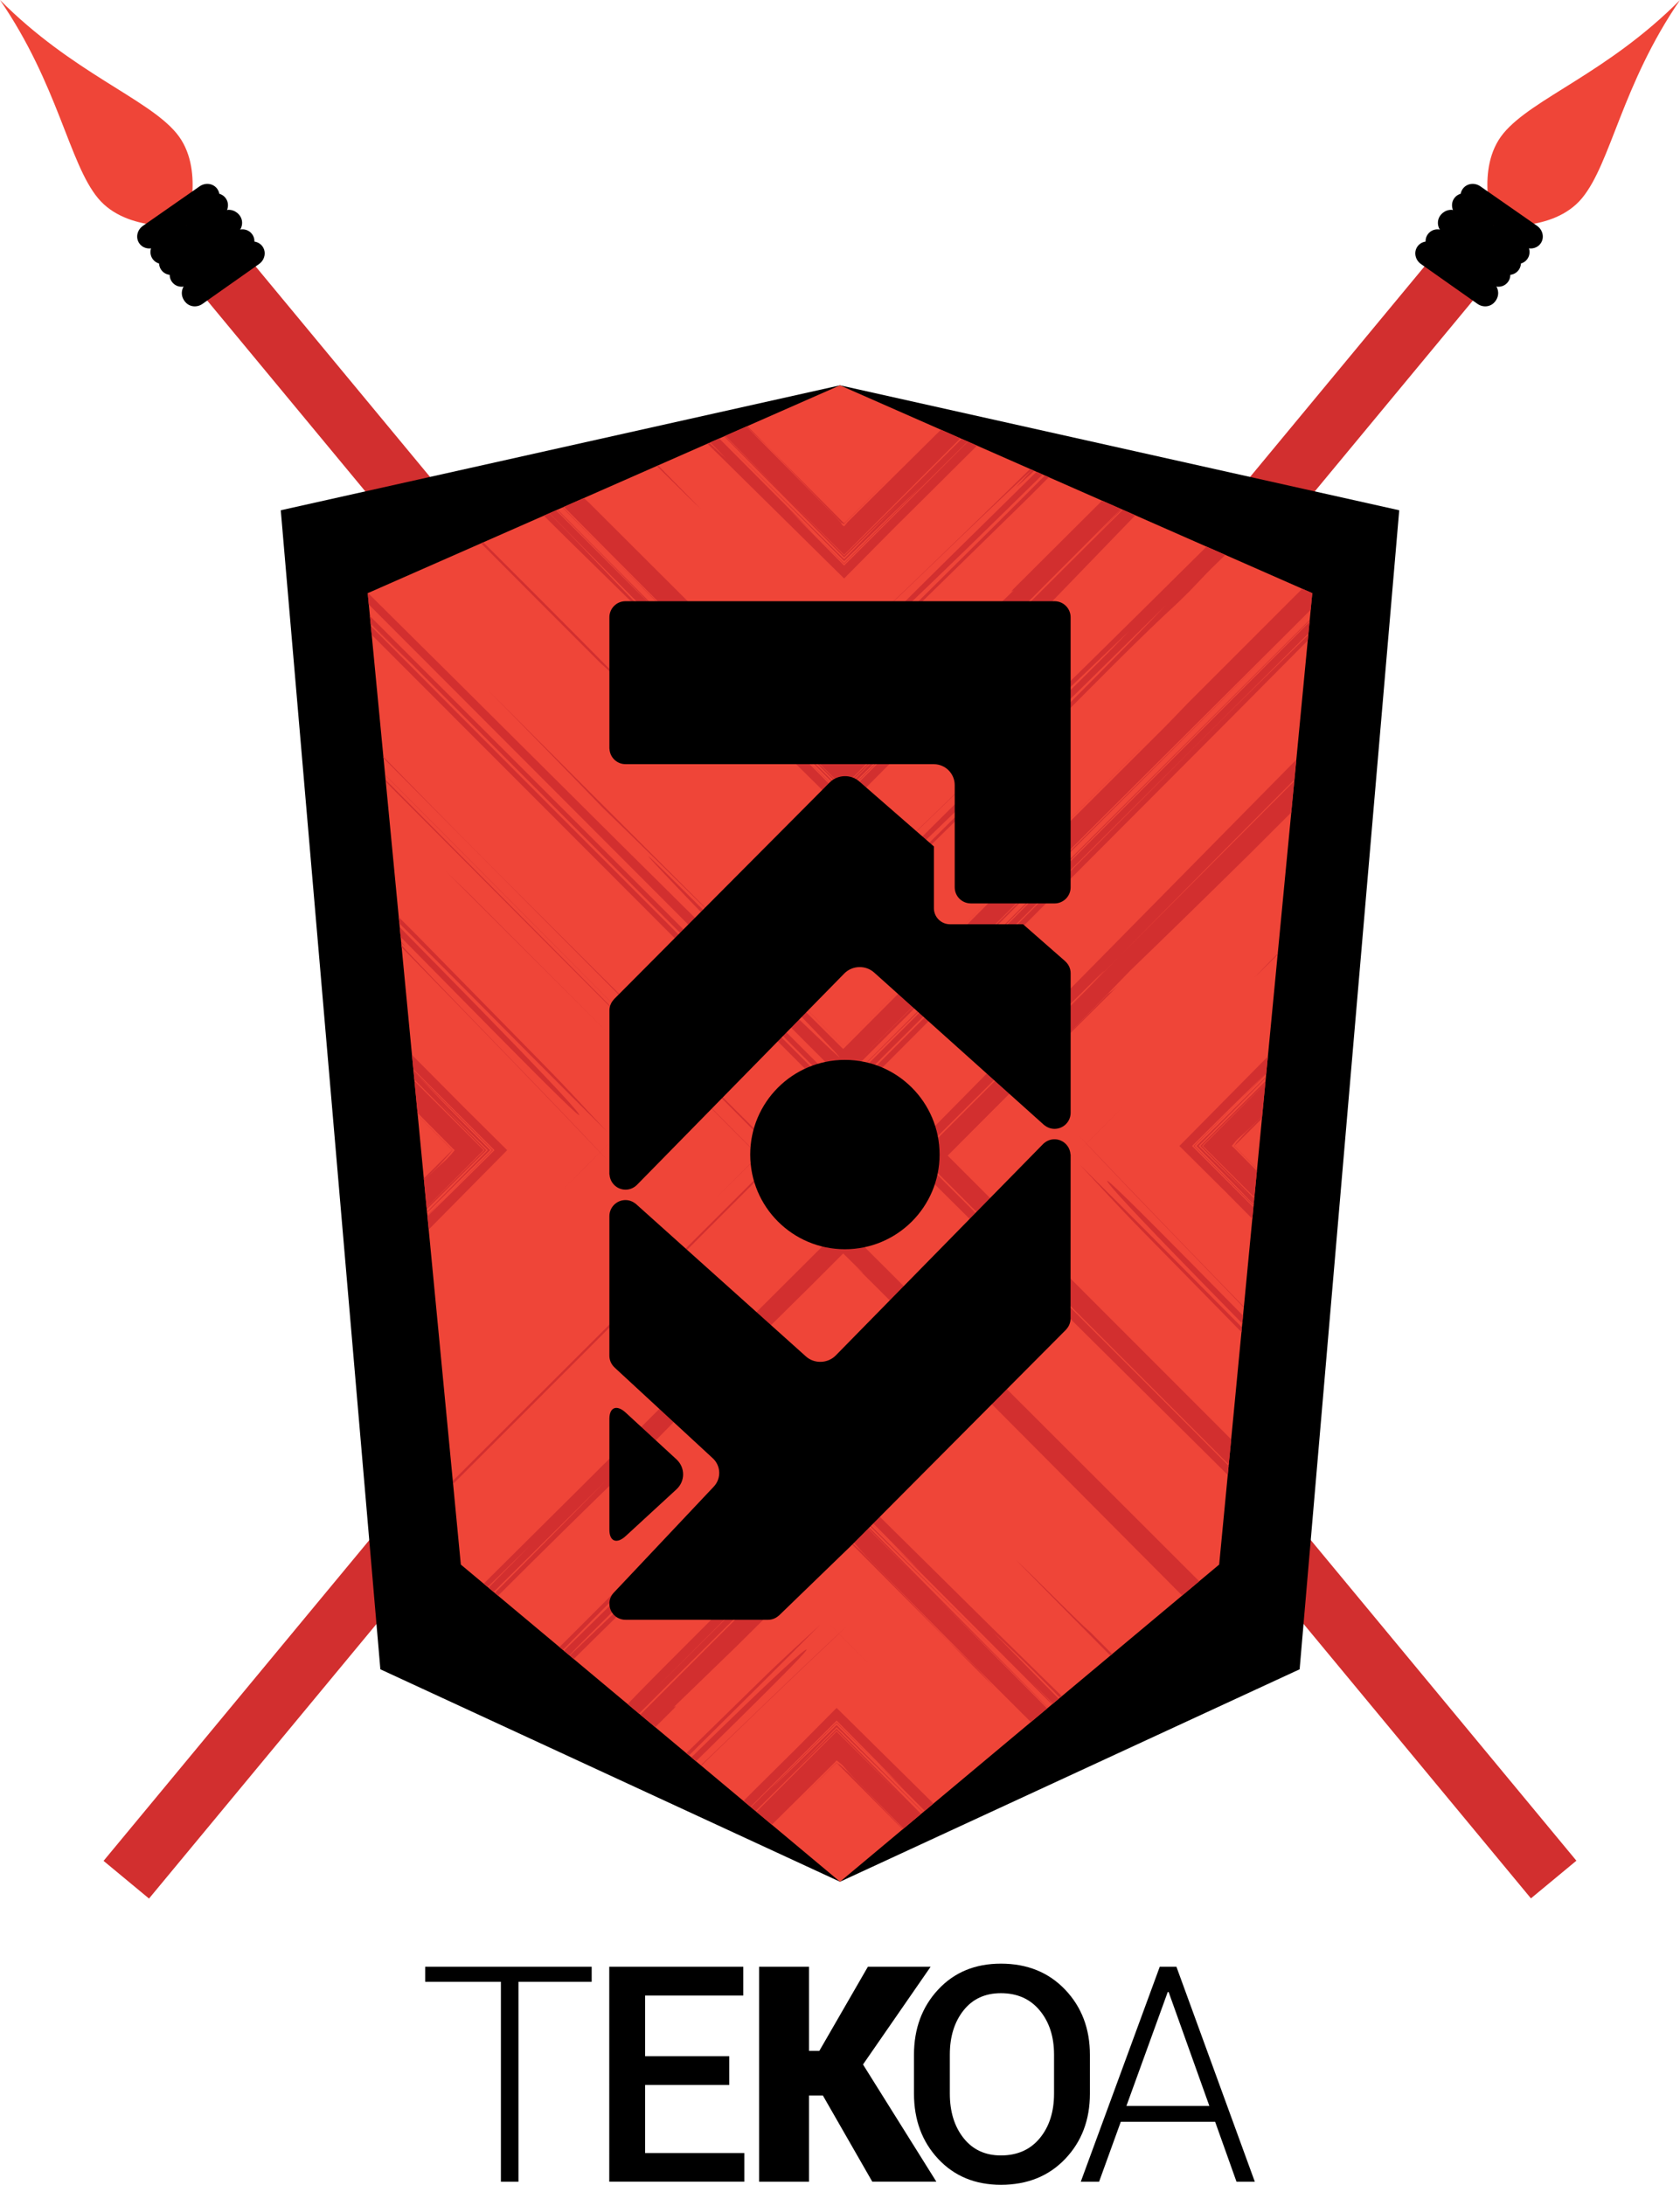 <?xml version="1.0" encoding="utf-8"?>
<!-- Generator: Adobe Illustrator 15.1.0, SVG Export Plug-In . SVG Version: 6.00 Build 0)  -->
<!DOCTYPE svg PUBLIC "-//W3C//DTD SVG 1.1//EN" "http://www.w3.org/Graphics/SVG/1.1/DTD/svg11.dtd">
<svg version="1.1" id="Layer_1" xmlns="http://www.w3.org/2000/svg" xmlns:xlink="http://www.w3.org/1999/xlink" x="0px" y="0px"
	 width="291.787px" height="379.406px" viewBox="0 0 291.787 379.406" enable-background="new 0 0 291.787 379.406"
	 xml:space="preserve">
<g>
	<g>
		<g>
			
				<rect x="149.644" y="7.153" transform="matrix(0.77 -0.638 0.638 0.77 -84.046 141.859)" fill="#D22F2F" width="10.254" height="360.741"/>
			<path d="M32.097,52.323c0.679,0.965,2.055,1.165,3.07,0.449l9.821-6.919c1.017-0.715,1.292-2.078,0.612-3.043l0,0
				c-0.68-0.962-2.055-1.163-3.071-0.446l-9.821,6.916C31.691,49.996,31.417,51.358,32.097,52.323L32.097,52.323z"/>
			<path d="M26.638,45.133c0.775,0.889,2.164,0.947,3.102,0.129l9.054-7.894c0.938-0.815,1.072-2.202,0.294-3.087l0,0
				c-0.772-0.892-2.16-0.949-3.098-0.132l-9.057,7.894C25.993,42.859,25.863,44.243,26.638,45.133L26.638,45.133z"/>
			<path d="M32.229,52.424c0.859,0.808,2.246,0.728,3.101-0.18l8.224-8.754c0.854-0.907,0.849-2.296-0.014-3.103l0,0
				c-0.857-0.81-2.246-0.728-3.098,0.177l-8.227,8.756C31.364,50.226,31.369,51.616,32.229,52.424L32.229,52.424z"/>
			<path fill="#EF4538" d="M0,0c12.577,12.664,25.6,17.04,30.647,23.133c5.049,6.095,1.753,15.98,1.753,15.98
				s-10.327,1.4-15.377-4.695C11.977,28.324,10.101,14.715,0,0z"/>
			<path d="M41.396,37.165c0.862,0.805,0.873,2.194,0.022,3.105l-8.193,8.781c-0.847,0.911-2.235,0.997-3.098,0.191l0,0
				c-0.864-0.803-0.874-2.193-0.024-3.104l8.195-8.785C39.145,36.447,40.534,36.359,41.396,37.165L41.396,37.165z"/>
			<path d="M41.478,37.312c0.683,0.961,0.412,2.327-0.604,3.046L31.08,47.31c-1.016,0.721-2.391,0.524-3.072-0.438l0,0
				c-0.685-0.961-0.414-2.327,0.601-3.044l9.798-6.954C39.418,36.155,40.796,36.349,41.478,37.312L41.478,37.312z"/>
			<path d="M37.749,32.821c0.672,0.965,0.39,2.328-0.63,3.038l-9.854,6.867c-1.02,0.711-2.398,0.505-3.071-0.466l0,0
				c-0.675-0.963-0.393-2.326,0.628-3.038l9.858-6.868C35.697,31.644,37.072,31.85,37.749,32.821L37.749,32.821z"/>
			
				<rect x="131.874" y="7.163" transform="matrix(-0.77 -0.638 0.638 -0.77 122.854 419.347)" fill="#D22F2F" width="10.253" height="360.741"/>
			<path d="M259.69,52.323c-0.68,0.965-2.055,1.165-3.07,0.449l-9.821-6.919c-1.017-0.715-1.292-2.078-0.612-3.043l0,0
				c0.681-0.962,2.056-1.163,3.071-0.446l9.821,6.916C260.097,49.996,260.37,51.358,259.69,52.323L259.69,52.323z"/>
			<path d="M265.149,45.133c-0.775,0.889-2.164,0.947-3.103,0.129l-9.054-7.894c-0.938-0.815-1.072-2.202-0.295-3.087l0,0
				c0.773-0.892,2.16-0.949,3.099-0.132l9.058,7.894C265.794,42.859,265.924,44.243,265.149,45.133L265.149,45.133z"/>
			<path d="M259.558,52.424c-0.858,0.808-2.246,0.728-3.101-0.18l-8.224-8.754c-0.854-0.907-0.85-2.296,0.014-3.103l0,0
				c0.857-0.81,2.246-0.728,3.098,0.177l8.227,8.756C260.423,50.226,260.418,51.616,259.558,52.424L259.558,52.424z"/>
			<path fill="#EF4538" d="M291.787,0c-12.577,12.664-25.601,17.04-30.647,23.133c-5.049,6.095-1.752,15.98-1.752,15.98
				s10.326,1.4,15.377-4.695C279.812,28.324,281.687,14.715,291.787,0z"/>
			<path d="M250.392,37.165c-0.861,0.805-0.873,2.194-0.021,3.105l8.193,8.781c0.847,0.911,2.234,0.997,3.098,0.191l0,0
				c0.863-0.803,0.874-2.193,0.023-3.104l-8.195-8.785C252.644,36.447,251.253,36.359,250.392,37.165L250.392,37.165z"/>
			<path d="M250.31,37.312c-0.683,0.961-0.412,2.327,0.604,3.046l9.793,6.951c1.017,0.721,2.392,0.524,3.071-0.438l0,0
				c0.686-0.961,0.414-2.327-0.6-3.044l-9.799-6.954C252.369,36.155,250.991,36.349,250.31,37.312L250.31,37.312z"/>
			<path d="M254.038,32.821c-0.672,0.965-0.391,2.328,0.63,3.038l9.854,6.867c1.02,0.711,2.397,0.505,3.07-0.466l0,0
				c0.676-0.963,0.393-2.326-0.628-3.038l-9.858-6.868C256.09,31.644,254.715,31.85,254.038,32.821L254.038,32.821z"/>
		</g>
		<polygon points="66.062,289.884 48.764,88.611 145.894,66.914 243.022,88.611 225.724,289.884 145.894,326.776 		"/>
		<g>
			<g>
				<defs>
					<polygon id="SVGID_1_" points="80.038,271.697 63.865,103.008 145.894,66.914 227.922,103.008 211.749,271.697 
						145.894,326.776 					"/>
				</defs>
				<clipPath id="SVGID_2_">
					<use xlink:href="#SVGID_1_"  overflow="visible"/>
				</clipPath>
				<rect x="36.197" y="59.45" clip-path="url(#SVGID_2_)" fill="#EF4538" width="209.17" height="279.393"/>
			</g>
			<g>
				<defs>
					<polygon id="SVGID_3_" points="80.038,271.697 63.865,103.008 145.894,66.914 227.922,103.008 211.749,271.697 
						145.894,326.776 					"/>
				</defs>
				<clipPath id="SVGID_4_">
					<use xlink:href="#SVGID_3_"  overflow="visible"/>
				</clipPath>
				<g clip-path="url(#SVGID_4_)">
					<g>
						<g>
							<g>
								<g>
									<path fill="#D22F2F" d="M86.537,151.658l49.149,49.021l-91.231,91.315L95.8,240.572
										c-25.657,25.695-47.375,47.326-73.657,73.411c7.765-8.011,24.796-24.849,28.746-29.126l84.371-84.179L30.259,95.109
										C54.878,118.972,69.389,134.536,86.537,151.658z"/>
									<polygon fill="#D22F2F" points="-19.396,380.591 -32.132,367.872 -29.048,364.786 -32.112,367.872 									"/>
									<path fill="#D22F2F" d="M260.124,73.003l21.322-21.416L260.124,73.003z"/>
									<polygon fill="#D22F2F" points="3.374,70.298 -8.104,58.963 -33.507,33.48 -20.749,20.769 26.031,67.724 -20.749,20.975 
										-33.246,33.48 -15.159,51.613 									"/>
									<path fill="#D22F2F" d="M34.208,101.83c29.406,29.374,59.177,59.275,86.896,87.33
										C93.348,161.142,64.044,131.725,34.208,101.83z"/>
									<path fill="#D22F2F" d="M177.343,187.653c0.151-0.087-0.383,0.496-1.195,1.349l-2.281,2.361l-9.396,9.316l22.152,22.336
										l-8.748-8.59l-8.665-8.773l-3.461-3.521l-1.399-1.452l1.119-1.09l3.359-3.351L177.343,187.653z"/>
									<polygon fill="#D22F2F" points="252.138,81.013 251.401,81.782 244.121,89.113 243.231,89.98 									"/>
									<path fill="#D22F2F" d="M192.465,172.567c0.298-0.178,0.604-0.363,1.679-1.342l-20.136,19.998l2.14-2.221
										C180.554,184.51,187.58,177.607,192.465,172.567z"/>
									<polygon fill="#D22F2F" points="311.661,16.597 307.087,21.214 304.337,24.058 300.235,28.337 264.778,63.372 
										254.526,73.819 246.683,81.407 313.642,14.555 332.532,33.48 320.241,45.745 332.489,33.48 313.642,14.62 									"/>
									<path fill="#D22F2F" d="M-14.426,376.957c38.228-38.408,82.815-82.348,119.838-120.027
										C61.405,300.526,0.879,360.909-6.112,366.834c-6.999,5.933,59.9-59.995,94.159-94.309l-9.175,8.949
										c4.58-4.468,9.175-8.949,13.145-13.045c-9.168,8.941-26.877,26.44-32.075,31.287l7.947-8.199
										c-23.503,22.703-66.907,65.937-90.417,88.646c24.834-24.273,51.678-50.73,79.894-78.688l43.274-42.973l45.804-45.66
										l167.197,166.979l11.914-11.95l-57.005-56.875L157.329,200.68L263.321,93.216l27.51-27.585l32.234-32.15l-0.449-0.459
										l-8.975-8.919L213.584,124.885l-67.14,67.333L-20.749,24.838l-8.585,8.601l-0.042,0.042l9.631,9.792
										c3.727,3.824,6.73,6.959,8.009,8.38c1.279,1.421,0.833,1.128-2.335-1.905l-6.921-6.731l-9.684-9.535l0.667-0.686
										l5.479-5.536l3.782-3.835l45.206,44.91l47.389,47.296c-4.287-3.958-21.109-20.975-29.119-28.738
										c26.091,26.29,47.692,47.977,73.412,73.657l-51.431-51.352l81.737,81.665l59.529-59.672
										c17.145-17.171,32.678-31.652,56.549-56.279L146.444,190.38l-74.599-74.75l0.332,0.308l-80.26-80.246l24.355,24.306
										l-37.021-37.247L-31.531,33.48L30.72,95.868L-32.128,33.48l11.379-11.437l167.193,167.078l98.096-98.235
										c-15.191,14.927-32.611,32.392-49.659,49.482l-24.97,24.991l-11.668,11.603l-11.799,11.644l-3.759-3.822l3.759,3.758
										l152.238-152.01l-11.355,11.5L313.642,21.9l11.567,11.58l-56.325,56.368l-8.686,8.651l8.686-8.651l56.573-56.368
										l-11.815-11.859l-14.959,14.911l14.959-15.054l12.01,12.003l-12.896,12.858l13.093-12.858l-12.205-12.338l-6.416,6.359
										L255.804,78.86l57.838-58.12l12.875,12.74l-2.771,2.808l2.828-2.808l-12.933-13.006l-90.488,90.216l59.029-59.156
										l31.459-31.357l13.262,13.303l-53.779,53.645l3.844-3.865l-7.664,7.678l-39.717,39.659
										c-11.925,11.944-23.561,23.716-35.105,35.43l-5.896,5.903c3.676-3.78,5.432-5.64-1.79,1.528l-27.323,27.222l35.971,35.901
										c12.1,12.087,24.455,24.472,36.996,37.165c9.188,9.297,21.679,21.73,35.168,35.131c3.613,3.692,5.558,5.588,7.314,7.268
										l8.794,8.736l21.401,21.309l-21.401-21.309l-8.017-7.995c1.867,1.779,3.847,3.653,7.809,7.608L159.847,200.68l28.737-28.75
										l-9.142,9.37l15.039-15.273l49.746-49.867c-4.918,4.979-9.474,9.62-13.442,13.715l96.351-96.395l-13.494-13.469
										l-31.459,31.523L148.903,184.401c23.957-23.648,48.869-48.417,74.25-73.711l-76.709,76.821L20.455,61.306
										c12.309,11.932,29.094,28.451,36.928,35.796c-0.356-0.596-21.973-22.298-9.299-9.763
										c23.118,22.783,42.831,42.478,59.191,58.737c8.18,8.129,15.522,15.399,22.033,21.767l9.143,8.868l4.105,3.916l1.937,1.827
										l1.206,1.086c0.273,0.228,0.024-0.081-0.533-0.71l-0.223-0.25l-0.378-0.406l-1.07-1.129l-2.674-2.801l-14.534-15.114
										c-10.146-10.546-18.658-19.448-10.27-11.192l30.429,30.235l30.781-30.907l24.123-24.062c1.047-1.021,2.75-2.8,4.901-5.038
										l72.112-72.099l17.016-16.928c2.991-2.917,5.561-5.392,7.587-7.294c3.05-3.124,4.655-4.79,10.677-10.855l3.739,3.708
										l14.736,14.785l-35.115,35.007l-24.771,24.426c0.213-0.128,1.586-1.389,0.065,0.216l-55.364,55.276
										c-7.517,7.408-14.455,14.189-20.646,20.156c-3.92,4.069-8.91,9.161-14.641,14.959l-17.049,17.16l62.014,62.049
										l-0.031-0.059l48.738,48.777l7.578,7.837l10.449,10.251l36.098,36.521l1.859,1.815l-5.656,5.825
										c-1.502,1.557-3.189,3.289-4.984,5.086l-7.021,7.008l-21.854-21.843l-28.822-28.916l-96.65-97.174
										c-0.971-1.067-1.156-1.373-1.356-1.694c-5.04-4.885-11.929-11.896-16.42-16.303c0.868,0.827,1.428,1.34,1.326,1.174
										l-3.419-3.365l-5.386,5.396l-5.646,5.578l-13.253,13.068l-8.566,8.727l-4.355,4.32
										c-15.127,14.59-29.829,29.471-46.392,46.02l-49.77,49.353C-0.069,363.175-5.251,368.008-14.426,376.957z"/>
									<path fill="#D22F2F" d="M190.92,227.348l46.026,46.399C220.405,257.191,205.524,242.49,190.92,227.348z"/>
									<path fill="#D22F2F" d="M104.756,140.338c-5.974-6.199-12.769-13.154-20.162-20.657l61.85,61.898l51.482-51.458
										l0.059-0.031l-51.541,51.5l-22.492-22.416C116.388,151.674,109.791,145.187,104.756,140.338z"/>
									<polygon fill="#D22F2F" points="176.147,189.002 174.008,191.223 173.864,191.363 									"/>
									<polygon fill="#D22F2F" points="27.114,67.296 23.315,63.49 52.335,92.373 									"/>
									<polygon fill="#D22F2F" points="6.868,75.434 66.031,134.471 131.791,200.68 124.353,208.023 131.716,200.68 									"/>
									<path fill="#D22F2F" d="M29.088,64.369L4.663,39.598l24.641,24.704C27.715,62.796,28.968,64.163,29.088,64.369z"/>
									<polygon fill="#D22F2F" points="108.134,148.047 102.223,142.143 117.496,157.182 									"/>
									<path fill="#D22F2F" d="M-11.521,62.246l-18.062-18.144l10.79,10.58C-16.905,56.692-14.416,59.277-11.521,62.246z"/>
									<path fill="#D22F2F" d="M82.566,156.299l24.04,24.1l-29.1-29.025C79.758,153.542,81.537,155.245,82.566,156.299z"/>
								</g>
							</g>
						</g>
					</g>
					<g>
						<g>
							<g>
								<g>
									<path fill="#D22F2F" d="M46.955,57.32l60.68,60.465L84.884,95.114c11.369,11.329,20.906,20.952,32.38,32.623
										c-3.608-3.363-10.997-10.945-12.98-12.599C76.566,87.43,48.968,59.425,22.156,32.251
										C33.249,42.587,39.368,49.76,46.955,57.32z"/>
									<path fill="#D22F2F" d="M147.798,158.641l-8.187-8.17C142.482,153.308,145.304,156.103,147.798,158.641z"/>
									<path fill="#D22F2F" d="M122.729,112.444l9.492,9.398C129.081,118.78,125.905,115.608,122.729,112.444z"/>
									<polygon fill="#D22F2F" points="9.694,21.864 4.581,16.894 -6.26,5.973 4.379,-4.576 18.889,10.062 4.379,-4.438 -6,5.973 
										1.544,13.562 									"/>
									<path fill="#D22F2F" d="M23.128,35.995c13.006,12.974,26.128,26.226,38.287,38.719
										C49.22,62.258,36.299,49.225,23.128,35.995z"/>
									<path fill="#D22F2F" d="M218.063,60.665c-0.086,0.02,0.138-0.25,0.485-0.639c0.38-0.397,0.716-0.758,0.985-1.066
										l15.846-15.581c-1.281,1.316-2.429,2.583-3.752,3.911C225.795,53.025,224.435,54.091,218.063,60.665z"/>
									<polygon fill="#D22F2F" points="119.182,108.92 118.833,108.605 115.579,105.4 115.201,105.002 									"/>
									<path fill="#D22F2F" d="M211.37,67.323c-0.166,0.045-0.335,0.093-0.837,0.499l8.938-8.8l-0.923,1.004
										C216.625,62.035,213.485,65.052,211.37,67.323z"/>
									<path fill="#D22F2F" d="M146.365,131.212c-0.078-0.076-0.156-0.138-0.24-0.196l-0.129-0.086l-0.066-0.042l-0.019-0.013
										l-0.077-0.07l-0.152-0.139l-1.941-1.764l-15.367-15.789c-0.926-0.863-2.823-2.754-4.672-4.477l-3.282-3.539l26.024,26.132
										l0.41-0.397l2.445-2.43l5.326-5.293l-5.208,5.225l-2.976,2.96L146.365,131.212z"/>
									<path fill="#D22F2F" d="M149.61,158.163c16.848-17.026,36.736-36.266,52.916-53.103
										c-19.564,19.155-46.356,45.802-49.746,48.124c-3.391,2.325,26.451-26.543,41.578-41.724l-4.119,3.893
										c2.057-1.943,4.119-3.893,5.838-5.738c-4.114,3.889-12.001,11.564-14.396,13.608l3.442-3.694
										c-10.61,9.811-29.845,28.871-40.458,38.685c21.995-20.886,47.268-45.728,73.745-72.091l40.358-40.382l39.533-39.758
										l-9.801-9.731L275.957,8.857c-33.681,34.039-64.631,65.94-93.536,95.907c-5.495,5.634-18.896,18.962-28.505,28.486
										l-7.472,7.527l-25.274-24.992L98.307,93.364C82.2,77.475,66.428,61.703,50.488,45.71L4.379-0.558l-6.49,6.512l-0.018,0.019
										c0.045,0.046,0.078,0.095,0.119,0.163l2.575,2.691c1.621,1.718,2.912,3.141,3.438,3.809
										c0.526,0.668,0.287,0.581-1.152-0.722c-0.719-0.651-1.739-1.606-3.113-2.923l-2.333-2.253l-0.833-0.765l0.283-0.303
										l0.362-0.393l1.034-1.064L0.94,1.467l2.596-2.648l0.843-0.891l0.726,0.689l1.831,1.798l4.515,4.456l9.035,8.946
										l18.071,18.001c-1.986-1.658-9.368-9.233-12.977-12.596c11.477,11.675,21.001,21.284,32.38,32.623L35.204,29.172
										l60.681,60.465c7.598,7.57,13.704,14.729,24.799,25.069C93.875,87.536,66.27,59.524,38.556,31.819l0.154,0.129L4.623-2.12
										l4.179,4.116l5.207,5.219l-9.63-9.792l-8.663,8.55l26.561,26.696L-4.881,5.973l9.26-9.361l109.804,109.586
										C100.678,92.144,81.996,74.244,70.33,61.904l67.936,68.166l-5.123-4.979l5.971,6.095l7.331,7.391l32.906-32.935l3.85-3.814
										l-3.85,3.814l-32.906,32.656l-8.178-8.227l8.178,8.083l13.414-13.383l-5.766,5.545l-7.648,7.503l-4.051-4.107
										l-22.681-22.748l13.207,13.119l13.525,13.334l8.295-8.466l-8.295,8.2l-40.572-40.846l26.181,26.055l14.391,14.494
										l30.609-30.432l-1.693,1.714l3.385-3.396l17.57-17.512c5.266-5.284,10.371-10.525,15.426-15.75l2.604-2.611
										c-1.595,1.7-2.342,2.551,0.865-0.602c13.729-13.417,28.182-28.402,43.965-43.762c4.141-4.029,9.619-9.567,15.518-15.553
										c1.654-1.576,2.479-2.448,3.199-3.247l3.846-3.902l6.765-6.815l1.824,1.781l-1.824-1.812l-6.765,6.847L278.21,5.35
										c0.762-0.85,1.561-1.755,3.307-3.507l-67.17,67.024l3.978-4.205l-6.582,6.815l-21.954,22.074
										c2.156-2.218,4.146-4.293,5.865-6.138l-49.207,49.275l-14.392-14.328l-58.6-59.014C83.799,74,94.721,85.065,105.872,96.304
										C76.048,66.616,46.196,36.84,16.659,6.991c5.546,5.168,13.039,12.395,16.638,15.504c-0.091-0.33-9.622-9.945-3.981-4.444
										c20.623,19.952,34.872,34.8,43.829,42.411c1.745,1.38-20.363-22.014-12.873-14.791l29.16,28.838l10.618,10.679
										c0.444,0.47,1.252,1.201,2.265,2.128c12.881,12.823,25.126,25.059,31.863,31.877l7.458,7.545
										c1.269,1.342,2.336,2.505,3.143,3.435l0.953,0.899l0.253,0.206l0.461,0.382l0.207-0.238l18.386-18.228l11.045-10.7
										c-0.118,0.033-0.757,0.558-0.108-0.174l24.496-24.406c3.354-3.244,6.463-6.197,9.264-8.771
										c8.445-9.194,29.035-29.318,43.123-43.517l-0.032,0.006l21.569-21.53l3.537-3.278c1.729-1.855,3.612-3.747,4.476-4.672
										l6.096-6.012l4.894,4.969l2.842,2.923l6.964,7.143l0.851,0.806l-2.718,2.885l-2.909,3.013l-11.058,11.056l-12.808,12.712
										L231.461,78.22c-0.498,0.402-0.667,0.451-0.842,0.506c-2.117,2.271-5.25,5.281-7.175,7.29
										c0.354-0.395,0.568-0.656,0.478-0.629c-6.36,6.563-7.719,7.626-13.565,13.374c-1.308,1.312-2.471,2.595-3.741,3.901
										l-1.935,1.9c-6.836,6.298-13.285,12.926-20.609,20.235l-22.114,21.697C156.118,152.232,153.729,154.27,149.61,158.163z"/>
									<path fill="#D22F2F" d="M237.306,41.489l20.611-20.239C250.597,28.556,244.147,35.184,237.306,41.489z"/>
									<path fill="#D22F2F" d="M55.391,40.45c-2.578-2.803-5.537-5.921-8.774-9.268l52.282,52.355l0.006,0.034
										C84.712,69.488,64.585,48.896,55.391,40.45z"/>
									<path fill="#D22F2F" d="M218.55,60.026l0.924-1.004l0.062-0.062C219.265,59.268,218.929,59.629,218.55,60.026z"/>
									<path fill="#D22F2F" d="M19.789,9.452l-1.677-1.684l12.865,12.727C27.52,17.131,23.705,13.35,19.789,9.452z"/>
									<path fill="#D22F2F" d="M10.78,24.592L36.965,50.65c11.153,11.242,22.078,22.311,32.417,32.96L10.78,24.592z"/>
									<path fill="#D22F2F" d="M22.03,6.79L11.33-4.254L22.204,6.682C21.478,6.04,22,6.675,22.03,6.79z"/>
									<polygon fill="#D22F2F" points="55.675,45.066 53.061,42.458 59.877,49.04 									"/>
									<path fill="#D22F2F" d="M1.202,20.214l-7.96-8.042l4.828,4.617C-1.131,17.712-0.057,18.881,1.202,20.214z"/>
									<path fill="#D22F2F" d="M42.797,61.774l10.608,10.669L40.522,59.636C41.542,60.57,42.349,61.301,42.797,61.774z"/>
								</g>
							</g>
						</g>
					</g>
					<g>
						<g>
							<g>
								<g>
									<path fill="#D22F2F" d="M61.636,28.185l51.883,51.667L94.066,60.48c9.721,9.68,17.866,17.912,27.659,27.902
										c-3.102-2.857-9.403-9.351-11.122-10.741C86.911,53.958,63.35,29.991,40.458,6.738
										C49.995,15.518,55.149,21.725,61.636,28.185z"/>
									<path fill="#D22F2F" d="M147.798,114.823l-6.999-6.982C143.256,110.264,145.669,112.651,147.798,114.823z"/>
									<path fill="#D22F2F" d="M128.304,77.51l8.12,8.026C133.734,82.925,131.02,80.214,128.304,77.51z"/>
									<polygon fill="#D22F2F" points="29.656,-1.99 25.275,-6.228 17.17,-14.403 26.167,-23.309 39.442,-9.896 26.167,-23.156 
										17.438,-14.403 23.226,-8.565 									"/>
									<path fill="#D22F2F" d="M41.088,10.139c11.12,11.087,22.327,22.424,32.694,33.126C63.378,32.6,52.342,21.452,41.088,10.139
										z"/>
									<path fill="#D22F2F" d="M209.521,29.026c-0.076,0.013,0.109-0.223,0.403-0.558c0.323-0.34,0.608-0.651,0.839-0.917
										l13.561-13.298c-1.092,1.127-2.062,2.219-3.194,3.354C216.138,22.503,214.952,23.393,209.521,29.026z"/>
									<polygon fill="#D22F2F" points="125.271,74.5 124.97,74.233 122.185,71.497 121.863,71.156 									"/>
									<path fill="#D22F2F" d="M203.797,34.714c-0.149,0.03-0.304,0.062-0.739,0.402l7.65-7.512l-0.783,0.864
										C208.286,30.192,205.595,32.762,203.797,34.714z"/>
									<path fill="#D22F2F" d="M146.864,90.689c-0.088,0.092-0.17,0.203-0.256,0.33c-0.166-0.085-0.365-0.164-0.495-0.252
										l-0.079-0.094l-0.039-0.046l-0.171-0.179l-0.771-0.801l-1.55-1.609l-3.164-3.279l-6.85-7.037
										c-0.795-0.733-2.418-2.349-4.007-3.812l-2.786-3.044l19.912,20.008l0.424-0.406l2.643-2.625l5.555-5.513L146.864,90.689z"
										/>
									<path fill="#D22F2F" d="M149.248,114.708c14.388-14.566,31.435-30.964,45.216-45.404
										c-16.753,16.343-39.664,39.11-42.637,41.017c-2.977,1.909,22.602-22.695,35.525-35.675l-3.535,3.311
										c1.765-1.652,3.535-3.311,4.996-4.897c-3.533,3.308-10.291,9.853-12.362,11.575l2.924-3.176
										c-9.128,8.328-25.58,24.607-34.71,32.938c19.027-17.91,40.85-39.304,63.68-62.025l34.778-34.808l33.867-34.098
										l-7.974-7.906l-9.57,9.625c-28.762,29.122-55.147,56.458-79.776,82.149c-4.687,4.826-16.146,16.213-24.366,24.348
										l-8.695,8.776L125.626,79.75l-18.583-18.16C93.102,47.869,79.47,34.235,65.69,20.4L26.168-19.28l-4.788,4.808
										c-0.021,0.023-0.047,0.045-0.079,0.07c0.026,0.038,0.046,0.083,0.071,0.141l0.02,0.046l0.005,0.013l0.121,0.128
										l0.248,0.263l0.938,1.006c1.185,1.283,2.086,2.309,2.416,2.77s0.088,0.358-1.011-0.615
										c-0.55-0.486-1.314-1.191-2.329-2.151l-0.808-0.769l-0.106-0.101l-0.03-0.025l-0.061-0.052l-0.129-0.111l-0.61-0.543
										l0.513-0.558l0.137-0.151l0.255-0.269l1.024-1.051l2.051-2.103l1.027-1.051l0.33-0.341l0.154-0.166l0.639-0.683L26.8-20.18
										l1.386,1.351l3.988,3.924l7.977,7.883l15.95,15.875c-1.722-1.393-8.017-7.882-11.12-10.739
										c9.795,9.994,17.93,18.213,27.659,27.902L53.185,6.641l51.882,51.667c6.496,6.468,11.639,12.665,21.178,21.447
										C103.355,56.506,79.79,32.533,56.101,8.853l0.133,0.108L26.738-20.516l3.935,3.872l4.449,4.462l-8.955-9.132l-7.021,6.911
										L40.54,7.118L18.571-14.403l7.596-7.701L48.985,0.614l24.218,24.225c16.117,16.131,32.116,32.138,47.629,47.499
										C109.33,60.286,93.304,45.042,83.381,34.445l58.051,58.282l-4.389-4.246c2.848,2.936,4.978,5.118,9.565,9.733
										l30.277-30.291l3.291-3.258l-3.291,3.258l-30.277,30.011l-5.176-5.208l5.176,5.099l6.99-7.02l6.601-6.558
										c-1.675,1.568-3.677,3.492-5.853,5.604l-7.738,7.579l-1-1.015l-19.995-20.062l10.264,10.188l10.731,10.569l9.146-9.36
										l-9.146,9.029l-32.765-33.016l22.387,22.262l10.378,10.463l28.203-28.011l-1.445,1.467l2.892-2.905l15.022-14.964
										c4.5-4.518,8.854-9.007,13.162-13.486l2.226-2.232c-1.356,1.46-1.987,2.196,0.759-0.495
										c11.756-11.446,24.072-24.292,37.594-37.391c3.547-3.436,8.227-8.173,13.262-13.296c1.419-1.341,2.119-2.09,2.73-2.779
										l3.282-3.34l4.722-4.758l2.389,2.33l-2.389-2.367l-4.722,4.795l-3.015,3.035c0.645-0.733,1.32-1.514,2.812-3.013
										L206.668,36.36l3.384-3.61l-5.609,5.843l-18.756,18.876c1.838-1.9,3.533-3.68,4.994-5.267l-44.072,44.149L136.23,86.028
										L86.174,35.555c8.82,9.13,18.146,18.599,27.67,28.211C88.342,38.4,62.821,12.954,37.597-12.582
										c4.768,4.39,11.192,10.548,14.304,13.17c-0.06-0.3-8.201-8.524-3.369-3.833c17.676,17.005,29.812,29.74,37.565,36.148
										c1.518,1.153-17.285-18.937-10.864-12.782l24.947,24.626l9.071,9.132c0.378,0.403,1.074,1.023,1.946,1.81
										c11.014,10.956,21.48,21.414,27.233,27.248l6.368,6.456l0.776,0.835l0.362,0.395c0.06,0.071,0.055,0.078,0.085,0.12
										l0.257,0.422l0.331,0.249l0.619-0.749l16.934-16.776l9.466-9.121c-0.106,0.022-0.662,0.463-0.112-0.169l20.942-20.855
										c2.874-2.765,5.545-5.277,7.954-7.461c7.164-7.914,24.797-25.081,36.832-37.225l-0.031,0.003l18.439-18.4l3.041-2.783
										l2.183-2.304l1.864-1.939l4.277-4.219l4.443,4.518l2.65,2.733l6.615,6.797l-1.064,1.04
										c-1.047,1.109-3.821,4.129-5.035,5.35l-9.45,9.45l-10.954,10.859l-36.875,36.35c-0.434,0.337-0.586,0.37-0.744,0.408
										c-1.797,1.952-4.484,4.517-6.123,6.24c0.301-0.34,0.479-0.567,0.396-0.548c-5.423,5.624-6.604,6.512-11.609,11.417
										c-1.115,1.121-2.102,2.227-3.187,3.346L196.425,69c-5.883,5.345-11.381,11.022-17.645,17.269l-18.932,18.515
										C154.853,109.681,152.785,111.397,149.248,114.708z"/>
									<path fill="#D22F2F" d="M225.974,12.64l17.646-17.271C237.358,1.611,231.86,7.29,225.974,12.64z"/>
									<path fill="#D22F2F" d="M71.086,15.635c-2.187-2.412-4.704-5.089-7.463-7.958l44.683,44.756l0.003,0.031
										C96.169,40.435,79,22.799,71.086,15.635z"/>
									<path fill="#D22F2F" d="M209.925,28.469l0.783-0.864l0.055-0.053C210.533,27.817,210.248,28.128,209.925,28.469z"/>
									<path fill="#D22F2F" d="M40.321-10.527l-1.433-1.44L49.895-1.099C46.933-3.967,43.669-7.197,40.321-10.527z"/>
									<path fill="#D22F2F" d="M30.466,0.461l22.391,22.264c9.526,9.616,18.855,19.087,27.67,28.211L30.466,0.461z"/>
									<path fill="#D22F2F" d="M42.592-13.158l-9.12-9.466l9.29,9.353C42.135-13.814,42.573-13.263,42.592-13.158z"/>
									<polygon fill="#D22F2F" points="71.015,19.895 68.779,17.666 74.623,23.274 									"/>
									<path fill="#D22F2F" d="M21.9-2.903l-7.678-7.76l1.912,1.872l1.033,0.984l2.078,1.955C19.919-5.054,20.83-4.047,21.9-2.903
										z"/>
									<path fill="#D22F2F" d="M57.457,32.618l9.063,9.124L55.502,30.8C56.38,31.592,57.076,32.212,57.457,32.618z"/>
								</g>
							</g>
						</g>
					</g>
					<g>
						<g>
							<g>
								<g>
									<path fill="#D22F2F" d="M4.63,299.223l60.465-60.681l-22.67,22.752c11.329-11.37,20.951-20.905,32.623-32.381
										c-3.363,3.608-10.945,10.997-12.599,12.979c-27.709,27.719-55.715,55.317-82.888,82.13
										C-10.103,312.93-2.93,306.811,4.63,299.223z"/>
									<path fill="#D22F2F" d="M105.95,198.379l-8.17,8.188C100.617,203.693,103.413,200.873,105.95,198.379z"/>
									<path fill="#D22F2F" d="M59.753,223.451l9.398-9.492C66.089,217.1,62.917,220.273,59.753,223.451z"/>
									<polygon fill="#D22F2F" points="-30.826,336.484 -35.796,341.598 -46.716,352.438 -57.269,341.799 -42.631,327.29 
										-57.13,341.799 -46.716,352.177 -39.128,344.634 									"/>
									<path fill="#D22F2F" d="M-16.695,323.05c12.974-13.006,26.226-26.128,38.719-38.286
										C9.567,296.958-3.465,309.879-16.695,323.05z"/>
									<path fill="#D22F2F" d="M7.974,128.116c0.021,0.084-0.25-0.138-0.639-0.486c-0.397-0.379-0.758-0.715-1.066-0.986
										l-15.58-15.846c1.316,1.282,2.583,2.429,3.911,3.751C0.334,120.384,1.4,121.745,7.974,128.116z"/>
									<polygon fill="#D22F2F" points="56.229,226.997 55.914,227.348 52.709,230.602 52.311,230.979 									"/>
									<path fill="#D22F2F" d="M14.631,134.81c0.045,0.166,0.093,0.334,0.499,0.836l-8.8-8.939l1.004,0.923
										C9.344,129.554,12.36,132.694,14.631,134.81z"/>
									<path fill="#D22F2F" d="M78.521,199.814c-0.076,0.078-0.138,0.155-0.196,0.24l-0.086,0.129l-0.042,0.065l-0.013,0.019
										l-0.07,0.077l-0.139,0.152l-1.763,1.94l-15.79,15.366c-0.863,0.927-2.754,2.823-4.477,4.673l-3.539,3.281l26.133-26.023
										l-0.397-0.411l-2.43-2.445l-5.293-5.327l5.225,5.208l2.96,2.976L78.521,199.814z"/>
									<path fill="#D22F2F" d="M105.472,196.564c-17.026-16.847-36.266-36.734-53.103-52.915
										c19.155,19.564,45.803,46.357,48.124,49.745c2.325,3.392-26.543-26.449-41.724-41.576l3.893,4.118
										c-1.943-2.056-3.893-4.118-5.738-5.838c3.889,4.115,11.564,12.002,13.608,14.397l-3.694-3.442
										c9.811,10.611,28.871,29.845,38.686,40.458c-20.886-21.995-45.728-47.267-72.091-73.744L-6.95,87.409l-39.758-39.531
										l-9.733,9.799l12.606,12.545c34.04,33.68,65.94,64.631,95.908,93.537c5.634,5.495,18.962,18.896,28.486,28.505l7.527,7.473
										L63.094,225.01l-22.422,22.862c-15.889,16.106-31.661,31.879-47.654,47.817l-46.267,46.107l6.515,6.491l0.019,0.019
										c0.046-0.046,0.095-0.078,0.163-0.117l2.691-2.575c1.718-1.621,3.141-2.912,3.808-3.438
										c0.668-0.525,0.581-0.287-0.722,1.152c-0.651,0.719-1.606,1.738-2.923,3.112l-2.252,2.333l-0.765,0.833l-0.303-0.283
										l-0.393-0.362l-1.065-1.035l-2.746-2.688l-2.649-2.597l-0.891-0.843l0.689-0.726l1.797-1.831l4.456-4.516l8.946-9.033
										l18-18.07c-1.657,1.986-9.232,9.367-12.596,12.977c11.675-11.477,21.285-21,32.624-32.38l-22.674,22.755l60.465-60.68
										c7.57-7.599,14.73-13.704,25.069-24.8c-27.17,26.809-55.183,54.413-82.888,82.128l0.129-0.153l-34.068,34.086l4.115-4.179
										l5.22-5.206l-9.792,9.628l8.553,8.663l26.696-26.561l-26.696,27.157l-9.364-9.261L53.506,231.996
										c-14.054,13.505-31.954,32.188-44.295,43.854l68.167-67.936l-4.98,5.123l6.095-5.971l7.391-7.332l-32.935-32.906
										l-3.814-3.848l3.814,3.848l32.656,32.906l-8.227,8.18l8.083-8.18L72.078,186.32l5.545,5.766l7.503,7.648l-4.107,4.053
										l-22.748,22.681l13.119-13.206l13.334-13.525l-8.466-8.295l8.201,8.295l-40.847,40.572l26.056-26.182l14.494-14.393
										L53.73,169.126l1.714,1.693l-3.397-3.384l-17.512-17.571c-5.284-5.266-10.525-10.371-15.75-15.426l-2.611-2.605
										c1.7,1.596,2.551,2.343-0.602-0.865C2.155,117.241-12.83,102.786-28.19,87.003c-4.029-4.14-9.567-9.619-15.553-15.518
										c-1.576-1.654-2.448-2.478-3.247-3.199l-3.902-3.845l-6.816-6.766l1.78-1.823l-1.811,1.823l6.848,6.766l3.549,3.528
										c-0.85-0.762-1.755-1.56-3.508-3.307l67.024,67.17l-4.204-3.978l6.815,6.583l22.074,21.954
										c-2.217-2.157-4.292-4.146-6.138-5.866l49.275,49.208l-14.328,14.393l-59.015,58.6
										c10.655-10.347,21.721-21.269,32.959-32.418c-29.688,29.822-59.464,59.676-89.314,89.211
										c5.168-5.546,12.396-13.038,15.505-16.638c-0.33,0.091-9.945,9.621-4.444,3.98c19.952-20.622,34.8-34.872,42.412-43.828
										c1.38-1.744-22.015,20.362-14.791,12.873l28.839-29.16l10.679-10.617c0.47-0.444,1.202-1.252,2.129-2.266
										C47.45,230.98,59.686,218.737,66.504,212l7.545-7.457c1.342-1.27,2.505-2.336,3.435-3.143l0.899-0.953l0.206-0.254
										l0.382-0.461l-0.238-0.207L60.505,181.14l-10.699-11.044c0.033,0.118,0.558,0.757-0.174,0.108L25.225,145.71
										c-3.244-3.353-6.197-6.464-8.771-9.264C7.259,128-12.864,107.411-27.064,93.321l0.006,0.034l-21.53-21.57l-3.278-3.536
										c-1.855-1.729-3.747-3.613-4.673-4.476l-6.013-6.097l4.97-4.893l2.924-2.84l7.142-6.961l0.808-0.852l2.884,2.715
										l3.012,2.91l11.056,11.056l12.712,12.808l42.571,43.097c0.403,0.499,0.451,0.667,0.506,0.842
										c2.271,2.117,5.281,5.25,7.291,7.173c-0.395-0.355-0.656-0.567-0.629-0.476c6.563,6.361,7.626,7.718,13.374,13.566
										c1.312,1.307,2.595,2.47,3.901,3.742l1.9,1.934c6.298,6.836,12.926,13.284,20.235,20.609l21.696,22.114
										C99.542,190.059,101.58,192.447,105.472,196.564z"/>
									<path fill="#D22F2F" d="M-11.203,108.874l-20.239-20.612C-24.135,95.583-17.507,102.031-11.203,108.874z"/>
									<path fill="#D22F2F" d="M-12.242,290.788c-2.803,2.577-5.921,5.536-9.268,8.772l52.355-52.281l0.034-0.006
										C16.796,261.467-3.796,281.594-12.242,290.788z"/>
									<path fill="#D22F2F" d="M7.335,127.63l-1.004-0.923l-0.062-0.063C6.577,126.915,6.938,127.25,7.335,127.63z"/>
									<path fill="#D22F2F" d="M-43.241,326.39l-1.684,1.678l12.727-12.865C-35.562,318.659-39.343,322.474-43.241,326.39z"/>
									<path fill="#D22F2F" d="M-28.098,335.397l26.058-26.186c11.242-11.153,22.311-22.079,32.959-32.418L-28.098,335.397z"/>
									<path fill="#D22F2F" d="M-45.903,324.149l-11.044,10.698l10.936-10.874C-46.653,324.7-46.018,324.179-45.903,324.149z"/>
									<polygon fill="#D22F2F" points="-7.626,290.504 -10.234,293.118 -3.652,286.302 									"/>
									<path fill="#D22F2F" d="M-32.476,344.977l-8.042,7.96l4.617-4.826C-34.978,347.31-33.809,346.235-32.476,344.977z"/>
									<path fill="#D22F2F" d="M9.084,303.381l10.669-10.607L6.946,305.656C7.88,304.637,8.611,303.829,9.084,303.381z"/>
								</g>
							</g>
						</g>
					</g>
					<g>
						<g>
							<g>
								<g>
									<path fill="#D22F2F" d="M-24.506,284.541l51.668-51.881L7.789,252.111c9.681-9.721,17.912-17.865,27.903-27.657
										c-2.857,3.103-9.352,9.401-10.742,11.122c-23.684,23.691-47.651,47.251-70.904,70.143
										C-37.174,296.184-30.966,291.027-24.506,284.541z"/>
									<path fill="#D22F2F" d="M62.134,198.382l-6.982,6.999C57.574,202.924,59.962,200.511,62.134,198.382z"/>
									<path fill="#D22F2F" d="M24.821,217.872l8.026-8.12C30.235,212.441,27.525,215.156,24.821,217.872z"/>
									<polygon fill="#D22F2F" points="-54.682,316.521 -58.92,320.901 -67.096,329.007 -76,320.011 -62.585,306.734 
										-75.847,320.011 -67.096,328.738 -61.257,322.95 									"/>
									<path fill="#D22F2F" d="M-42.553,305.089c11.087-11.118,22.424-22.325,33.127-32.692
										C-20.092,282.8-31.24,293.835-42.553,305.089z"/>
									<path fill="#D22F2F" d="M-23.669,136.655c0.013,0.077-0.222-0.11-0.557-0.404c-0.34-0.323-0.651-0.608-0.917-0.837
										l-13.298-13.563c1.127,1.093,2.219,2.064,3.354,3.195C-30.192,130.04-29.302,131.225-23.669,136.655z"/>
									<polygon fill="#D22F2F" points="21.811,220.904 21.544,221.206 18.808,223.991 18.466,224.312 									"/>
									<path fill="#D22F2F" d="M-17.98,142.379c0.03,0.15,0.062,0.303,0.402,0.739l-7.512-7.651l0.864,0.783
										C-22.503,137.89-19.933,140.582-17.98,142.379z"/>
									<path fill="#D22F2F" d="M37.997,199.312c0.092,0.09,0.203,0.17,0.331,0.258c-0.085,0.164-0.164,0.363-0.252,0.494
										l-0.094,0.078l-0.046,0.039l-0.177,0.17l-0.801,0.771l-1.609,1.55l-3.278,3.164l-7.038,6.85
										c-0.733,0.797-2.349,2.418-3.812,4.008l-3.043,2.787l20.005-19.91l-0.407-0.422l-2.625-2.645l-5.515-5.554L37.997,199.312z
										"/>
									<path fill="#D22F2F" d="M62.019,196.932c-14.566-14.387-30.964-31.434-45.404-45.216
										c16.343,16.753,39.11,39.664,41.017,42.638c1.909,2.976-22.695-22.602-35.675-35.527l3.311,3.537
										c-1.652-1.765-3.311-3.537-4.897-4.997c3.308,3.534,9.853,10.29,11.575,12.363l-3.176-2.924
										c8.328,9.128,24.607,25.58,32.938,34.71c-17.91-19.026-39.304-40.85-62.025-63.68l-34.809-34.779l-34.098-33.868
										l-7.909,7.973l9.623,9.568c29.122,28.761,56.458,55.147,82.15,79.777c4.826,4.687,16.213,16.146,24.348,24.366l8.778,8.697
										l-20.708,20.982L8.9,239.134c-13.721,13.941-27.356,27.574-41.191,41.354l-39.681,39.522l4.807,4.787
										c0.023,0.021,0.045,0.046,0.069,0.078c0.039-0.025,0.083-0.045,0.141-0.071l0.047-0.02l0.012-0.006l0.128-0.12l0.263-0.248
										l1.006-0.938c1.283-1.185,2.308-2.086,2.77-2.416s0.358-0.088-0.615,1.012c-0.487,0.55-1.191,1.313-2.151,2.329
										l-0.769,0.809l-0.102,0.104l-0.025,0.029l-0.052,0.062l-0.111,0.129l-0.543,0.609l-0.558-0.513l-0.151-0.138l-0.269-0.255
										l-1.051-1.024l-2.102-2.051l-1.051-1.027l-0.341-0.329l-0.166-0.153l-0.683-0.64l0.595-0.634l1.351-1.387l3.925-3.987
										l7.884-7.978l15.875-15.949c-1.393,1.722-7.882,8.017-10.739,11.119c9.994-9.795,18.213-17.93,27.902-27.659
										l-19.375,19.456l51.667-51.883c6.468-6.495,12.665-11.639,21.448-21.178c-23.25,22.889-47.223,46.453-70.903,70.145
										l0.108-0.135l-29.478,29.498l3.873-3.938l4.462-4.449l-9.134,8.957l6.909,7.021l21.521-21.395l-21.521,21.97l-7.699-7.596
										l22.719-22.818l24.225-24.219c16.131-16.117,32.138-32.115,47.5-47.63c-12.052,11.503-27.295,27.528-37.893,37.451
										l58.282-58.052l-4.246,4.39c2.935-2.847,5.117-4.978,9.73-9.562l-30.29-30.28l-3.258-3.292l3.258,3.292l30.014,30.28
										l-5.205,5.174l5.097-5.174l-7.021-6.991l-6.56-6.602c1.568,1.675,3.493,3.678,5.606,5.854l7.581,7.739l-1.011,0.996
										l-20.063,19.996L33.854,210.3l10.568-10.729l-9.363-9.147l9.032,9.147l-33.014,32.764l22.262-22.389L43.8,199.57
										l-28.014-28.205l1.467,1.445l-2.905-2.892l-14.964-15.022c-4.518-4.5-9.007-8.853-13.486-13.162l-2.232-2.226
										c1.46,1.356,2.196,1.987-0.495-0.758c-11.446-11.755-24.293-24.072-37.391-37.593c-3.436-3.546-8.174-8.226-13.296-13.261
										c-1.341-1.419-2.091-2.12-2.779-2.73l-3.34-3.283l-4.755-4.72l2.331-2.39l-2.368,2.39l4.792,4.72l3.036,3.014
										c-0.733-0.645-1.514-1.319-3.013-2.812l57.279,57.424l-3.61-3.383l5.843,5.609L4.774,160.49
										c-1.9-1.839-3.68-3.533-5.266-4.994L43.66,199.57l-10.321,10.375l-50.473,50.058c9.13-8.821,18.599-18.146,28.211-27.67
										c-25.365,25.501-50.812,51.022-76.348,76.246c4.39-4.769,10.548-11.19,13.17-14.304c-0.3,0.061-8.524,8.199-3.833,3.369
										c17.006-17.677,29.74-29.812,36.149-37.565c1.153-1.519-18.937,17.284-12.782,10.862l24.626-24.946l9.132-9.071
										c0.404-0.378,1.023-1.072,1.81-1.945c10.956-11.015,21.414-21.479,27.248-27.232l6.456-6.368l0.835-0.774l0.395-0.362
										c0.067-0.056,0.077-0.054,0.118-0.083l0.422-0.258l0.248-0.328l-0.749-0.619l-16.778-16.937l-9.121-9.465
										c0.022,0.107,0.463,0.662-0.169,0.113l-20.855-20.943c-2.765-2.874-5.277-5.545-7.461-7.954
										c-7.914-7.165-25.081-24.797-37.226-36.832l0.003,0.031l-18.4-18.44l-2.783-3.041l-2.304-2.182l-1.941-1.866l-4.216-4.274
										l4.52-4.445l2.734-2.649l6.798-6.615l1.042,1.066c1.11,1.047,4.128,3.82,5.349,5.034l9.451,9.45l10.859,10.954
										l36.35,36.875c0.337,0.433,0.37,0.586,0.408,0.744c1.952,1.798,4.516,4.484,6.24,6.123c-0.341-0.3-0.567-0.479-0.548-0.396
										c5.624,5.423,6.511,6.604,11.417,11.609c1.121,1.117,2.227,2.102,3.346,3.187l1.622,1.656
										c5.345,5.882,11.022,11.381,17.269,17.643l18.515,18.932C56.991,191.328,58.708,193.395,62.019,196.932z"/>
									<path fill="#D22F2F" d="M-40.055,120.204l-17.272-17.646C-51.083,108.818-45.405,114.316-40.055,120.204z"/>
									<path fill="#D22F2F" d="M-37.054,275.09c-2.412,2.188-5.089,4.705-7.958,7.465l44.756-44.684l0.031-0.003
										C-12.254,250.007-29.89,267.177-37.054,275.09z"/>
									<path fill="#D22F2F" d="M-24.226,136.251l-0.864-0.783l-0.053-0.054C-24.877,135.643-24.566,135.928-24.226,136.251z"/>
									<path fill="#D22F2F" d="M-63.216,305.855l-1.44,1.433l10.869-11.007C-56.656,299.244-59.886,302.507-63.216,305.855z"/>
									<path fill="#D22F2F" d="M-52.231,315.711l22.264-22.391c9.616-9.525,19.088-18.854,28.212-27.668L-52.231,315.711z"/>
									<path fill="#D22F2F" d="M-65.848,303.584l-9.465,9.12l9.352-9.29C-66.503,304.041-65.952,303.603-65.848,303.584z"/>
									<polygon fill="#D22F2F" points="-32.794,275.162 -35.023,277.396 -29.415,271.555 									"/>
									<path fill="#D22F2F" d="M-55.595,324.276l-7.76,7.678l1.871-1.912l0.985-1.032l1.955-2.077
										C-57.746,326.258-56.74,325.348-55.595,324.276z"/>
									<path fill="#D22F2F" d="M-20.073,288.721l9.124-9.062l-10.942,11.017C-21.1,289.798-20.48,289.102-20.073,288.721z"/>
								</g>
							</g>
						</g>
					</g>
					<g>
						<g>
							<g>
								<g>
									<path fill="#D22F2F" d="M288.415,99.333l-60.553,60.769l22.703-22.785c-11.346,11.386-20.981,20.937-32.67,32.427
										c3.369-3.613,10.961-11.013,12.617-12.999c27.748-27.758,55.795-55.396,83.008-82.248
										C303.169,85.606,295.985,91.735,288.415,99.333z"/>
									<path fill="#D22F2F" d="M186.948,200.323l8.183-8.199C192.289,195,189.489,197.826,186.948,200.323z"/>
									<path fill="#D22F2F" d="M232.786,175.68l-9.412,9.505C226.44,182.041,229.617,178.861,232.786,175.68z"/>
									<polygon fill="#D22F2F" points="323.924,62.02 328.901,56.899 339.606,46.271 350.194,56.948 335.319,71.692 
										350.054,56.948 339.606,46.534 332.123,53.971 									"/>
									<path fill="#D22F2F" d="M309.772,75.474c-12.992,13.025-26.265,26.167-38.774,38.342
										C283.474,101.603,296.524,88.664,309.772,75.474z"/>
									<path fill="#D22F2F" d="M285.487,271.154c-0.021-0.084,0.25,0.139,0.641,0.486c0.396,0.381,0.76,0.717,1.066,0.987
										l15.604,15.868c-1.317-1.284-2.587-2.434-3.917-3.757C293.14,278.896,292.071,277.535,285.487,271.154z"/>
									<polygon fill="#D22F2F" points="236.315,172.128 236.631,171.778 239.841,168.52 240.239,168.141 									"/>
									<path fill="#D22F2F" d="M278.819,264.451c-0.045-0.165-0.092-0.335-0.5-0.838l8.813,8.951l-1.006-0.924
										C284.116,269.715,281.095,266.57,278.819,264.451z"/>
									<path fill="#D22F2F" d="M214.339,198.995c0.15-0.154,0.247-0.313,0.355-0.494c-0.037,0.021,0.209-0.244,0.365-0.417
										l0.471-0.523l0.77-0.843l15.812-15.389c0.863-0.927,2.758-2.828,4.482-4.679l3.545-3.287l-25.748,25.64l0.414,0.427
										l2.631,2.646l5.516,5.55l-5.439-5.423l-2.727-2.729l-0.457-0.472L214.339,198.995z"/>
									<path fill="#D22F2F" d="M187.431,202.141c17.051,16.871,36.318,36.787,53.18,52.991
										c-19.184-19.593-45.869-46.424-48.194-49.815c-2.329-3.395,26.582,26.488,41.784,41.638l-3.898-4.124
										c1.946,2.059,3.898,4.124,5.747,5.846c-3.896-4.119-11.582-12.019-13.63-14.417l3.699,3.447
										c-9.825-10.626-28.913-29.886-38.742-40.515c20.945,22.056,45.866,47.406,72.311,73.961l40.502,40.479l39.873,39.646
										l9.729-9.795l-12.414-12.354c-34.089-33.729-66.035-64.725-96.045-93.672c-5.644-5.503-18.99-18.924-28.528-28.547
										l-7.964-7.904l24.813-25.095l22.246-22.682c15.945-16.164,31.773-31.992,47.826-47.989l46.449-46.29l-6.537-6.515
										l-0.031-0.03c-0.045,0.043-0.094,0.075-0.162,0.114l-2.604,2.485c-1.679,1.581-3.06,2.831-3.7,3.332
										c-0.642,0.501-0.543,0.254,0.733-1.157c0.638-0.706,1.571-1.703,2.854-3.042l2.141-2.221l0.738-0.806l0.367,0.345
										l0.389,0.356l1.188,1.16l2.696,2.64l2.563,2.512l0.873,0.827l-0.691,0.729l-1.824,1.858l-4.488,4.548l-9.013,9.102
										l-18.134,18.204c1.658-1.989,9.246-9.381,12.613-12.995c-11.691,11.493-21.314,21.031-32.67,32.426l22.707-22.788
										L255.63,148.8c-7.58,7.608-14.75,13.724-25.105,24.835c27.211-26.848,55.264-54.493,83.01-82.247l-0.131,0.154
										l34.256-34.272l-4.26,4.321l-5.228,5.214l10.024-9.858l-8.59-8.701l-26.506,26.372l26.506-26.964l9.396,9.293
										l-109.96,110.176c14.073-13.524,32-32.233,44.358-43.917l-68.266,68.034l4.986-5.13l-5.893,5.771l-7.185,7.123
										l33.403,33.377l3.82,3.854l-3.82-3.854l-33.123-33.377l7.809-7.764l-7.671,7.764l13.828,13.857l-5.742-5.969l-7.741-7.889
										l3.657-3.609l22.804-22.735l-12.918,13.002l-13.156,13.342l8.91,8.729l-8.631-8.729l40.475-40.206l-26.094,26.219
										l-14.086,13.987l30.897,31.078l-1.717-1.695l3.401,3.39l17.539,17.596c5.291,5.273,10.539,10.386,15.771,15.447
										l2.615,2.608c-1.702-1.598-2.555-2.346,0.603,0.866c13.437,13.746,28.442,28.223,43.826,44.028
										c4.034,4.146,9.581,9.633,15.575,15.54c1.578,1.655,2.451,2.48,3.252,3.203l3.908,3.852l6.611,6.564l-1.957,2.003
										l1.99-2.003l-6.646-6.564l-3.555-3.533c0.852,0.764,1.758,1.562,3.514,3.312l-67.123-67.269l4.211,3.983l-6.825-6.592
										l-22.104-21.985c2.221,2.159,4.299,4.151,6.146,5.874l-49.772-49.704l13.924-13.987l59.102-58.684
										c-10.67,10.361-21.752,21.299-33.008,32.465c29.73-29.866,59.552-59.761,89.443-89.34
										c-5.176,5.553-12.412,13.057-15.527,16.661c0.33-0.091,9.959-9.636,4.451-3.987
										c-19.982,20.652-34.853,34.922-42.476,43.891c-1.383,1.747,22.045-20.393,14.812-12.893l-28.881,29.201l-10.695,10.633
										c-0.471,0.445-1.202,1.254-2.131,2.268c-12.842,12.899-25.096,25.161-31.924,31.908l-7.558,7.468
										c-1.344,1.271-2.508,2.339-3.438,3.146l-0.408,0.432c-0.09,0.095-0.092,0.102-0.106,0.119l-0.047,0.06l-0.183,0.225
										l-0.34,0.413l0.35,0.303l18.588,18.745l10.716,11.062c-0.032-0.119-0.56-0.76,0.175-0.108l24.441,24.53
										c3.248,3.357,6.205,6.474,8.783,9.275c9.208,8.459,29.361,29.078,43.58,43.188l-0.006-0.033l21.562,21.603l3.283,3.541
										c1.857,1.73,3.752,3.617,4.679,4.481l5.813,5.893l-5.037,4.959l-2.982,2.896l-7.393,7.207l-0.436,0.458l-2.982-2.807
										l-1.879-1.798l-1.271-1.235l-11.071-11.072l-12.731-12.825l-42.634-43.158c-0.402-0.5-0.451-0.668-0.506-0.844
										c-2.274-2.119-5.289-5.257-7.301-7.184c0.396,0.354,0.655,0.568,0.629,0.477c-6.572-6.371-7.638-7.729-13.395-13.586
										c-1.312-1.308-2.598-2.473-3.906-3.746l-1.902-1.938c-6.309-6.846-12.945-13.303-20.266-20.639L199.112,214.5
										C193.37,208.656,191.328,206.266,187.431,202.141z"/>
									<path fill="#D22F2F" d="M304.692,290.424l20.269,20.643C317.646,303.733,311.007,297.275,304.692,290.424z"/>
									<path fill="#D22F2F" d="M304.882,108.243c2.809-2.582,5.93-5.545,9.281-8.787l-52.432,52.357l-0.033,0.006
										C275.802,137.606,296.424,117.45,304.882,108.243z"/>
									<path fill="#D22F2F" d="M286.128,271.643l1.006,0.924l0.062,0.062C286.888,272.357,286.524,272.021,286.128,271.643z"/>
									<path fill="#D22F2F" d="M335.931,72.593l1.688-1.679l-12.746,12.883C328.239,80.334,332.026,76.514,335.931,72.593z"/>
									<path fill="#D22F2F" d="M321.192,63.108l-26.096,26.223c-11.259,11.169-22.344,22.11-33.008,32.465L321.192,63.108z"/>
									<path fill="#D22F2F" d="M338.593,74.833l11.061-10.715L338.7,75.007C339.345,74.28,338.707,74.803,338.593,74.833z"/>
									<polygon fill="#D22F2F" points="300.263,108.53 302.875,105.912 296.283,112.738 									"/>
									<path fill="#D22F2F" d="M325.581,53.52l8.054-7.972l-4.624,4.835C328.086,51.184,326.915,52.259,325.581,53.52z"/>
									<path fill="#D22F2F" d="M283.96,95.175l-10.684,10.624l12.826-12.901C285.167,93.918,284.435,94.727,283.96,95.175z"/>
								</g>
							</g>
						</g>
					</g>
					<g>
						<g>
							<g>
								<g>
									<path fill="#D22F2F" d="M316.649,115.044l-52.23,52.445l19.584-19.664c-9.786,9.827-18.105,18.061-28.205,27.961
										c2.891-3.135,9.453-9.505,10.86-11.241c23.94-23.95,48.167-47.769,71.672-70.911
										C329.45,103.27,323.181,108.486,316.649,115.044z"/>
									<path fill="#D22F2F" d="M229.069,202.145l7.06-7.074C233.681,197.553,231.267,199.992,229.069,202.145z"/>
									<path fill="#D22F2F" d="M268.747,180.35l-8.114,8.208C263.274,185.839,266.015,183.095,268.747,180.35z"/>
									<polygon fill="#D22F2F" points="347.164,82.726 351.448,78.298 360.771,69.054 369.701,78.071 357.114,90.529 
										369.562,78.071 360.771,69.315 354.334,75.708 									"/>
									<path fill="#D22F2F" d="M334.907,94.286c-11.208,11.24-22.668,22.569-33.485,33.052
										C312.202,116.818,323.472,105.662,334.907,94.286z"/>
									<path fill="#D22F2F" d="M313.856,262.473c-0.014-0.078,0.225,0.11,0.562,0.408c0.344,0.327,0.658,0.615,0.928,0.848
										l13.443,13.709c-1.141-1.104-2.242-2.088-3.391-3.23C320.452,269.159,319.551,267.963,313.856,262.473z"/>
									<polygon fill="#D22F2F" points="271.791,177.284 272.062,176.98 274.827,174.165 275.172,173.84 									"/>
									<path fill="#D22F2F" d="M308.106,256.686c-0.03-0.15-0.063-0.306-0.407-0.744l7.594,7.731l-0.873-0.792
										C312.679,261.225,310.08,258.503,308.106,256.686z"/>
									<path fill="#D22F2F" d="M253.231,200.732c0.129-0.133,0.207-0.273,0.297-0.434l0.033-0.059l0.211-0.239l0.404-0.455
										l0.658-0.731c4.312-4.15,8.621-8.297,13.672-13.25c0.741-0.804,2.375-2.444,3.854-4.05l3.076-2.818l-22.205,22.095
										l0.345,0.356l1.794,1.811l4.6,4.632l-4.543-4.524l-1.877-1.881l-0.382-0.394L253.231,200.732z"/>
									<path fill="#D22F2F" d="M229.208,203.618c14.725,14.545,31.305,31.772,45.896,45.709
										c-16.522-16.933-39.539-40.093-41.472-43.093c-1.937-3.002,22.94,22.848,36.062,35.914l-3.348-3.573
										c1.672,1.784,3.348,3.573,4.951,5.051c-3.346-3.569-9.963-10.399-11.705-12.493l3.209,2.957
										c-8.423-9.223-24.88-25.854-33.306-35.079c17.976,19.083,39.416,40.956,62.192,63.847l34.901,34.879l34.229,34.003
										l8.104-8.177l-10.716-10.653c-29.437-29.077-57.063-55.757-83.03-80.66c-4.878-4.738-16.39-16.322-24.611-24.631
										l-6.881-6.825l21.867-22.15l19.317-19.758c13.719-13.936,27.351-27.568,41.178-41.341l39.634-39.473l-2.261-2.253
										l-2.501-2.494l-0.131-0.122l-0.018-0.017c-0.041,0.039-0.084,0.065-0.143,0.096l-0.021,0.012
										c-0.01,0.006,0.002-0.007-0.022,0.017l-0.151,0.146l-0.603,0.574l-1.155,1.089c-1.484,1.389-2.719,2.49-3.302,2.931
										c-0.583,0.441-0.517,0.224,0.597-1.025c0.557-0.625,1.373-1.507,2.504-2.693l1.643-1.723l0.654-0.723l0.271,0.25
										l0.339,0.308l0.174,0.159l0.484,0.47l2.369,2.312l2.013,1.959l0.774,0.728l-0.592,0.627l-1.289,1.323l-3.85,3.908
										l-7.73,7.819l-15.562,15.631c1.41-1.739,7.969-8.104,10.857-11.238c-10.103,9.903-18.41,18.126-28.205,27.961
										l19.586-19.667l-52.23,52.445c-6.539,6.566-12.797,11.771-21.68,21.409c23.502-23.139,47.732-46.963,71.672-70.911
										l-0.109,0.134l29.205-29.223l-0.953,0.989l-2.369,2.396l-4.51,4.497l8.266-8.102l-3.438-3.5l-3.492-3.541l-22.822,22.688
										l22.822-23.285l7.742,7.638l-46.998,47.082c-16.142,16.126-32.152,32.132-47.527,47.656
										c12.182-11.631,27.596-27.827,38.305-37.861l-58.916,58.684l4.293-4.436l-5.248,5.125l-6.531,6.472l28.682,28.653
										l3.294,3.328l-3.294-3.328l-28.402-28.653l7.208-7.161l-7.065,7.161l11.756,11.787c-1.367-1.46-3.004-3.167-4.799-5.021
										l-6.619-6.767l3.572-3.519l19.703-19.637l-11.302,11.389l-11.575,11.766l7.473,7.299l-7.205-7.299l35.332-35.057
										l-22.506,22.63l-12.529,12.427L274,227.357l-1.483-1.461l2.938,2.924l15.128,15.187c4.565,4.548,9.104,8.95,13.631,13.308
										l2.257,2.25c-1.477-1.371-2.219-2.01,0.502,0.766c11.571,11.882,24.557,24.336,37.799,38.002
										c3.475,3.584,8.264,8.313,13.44,13.405c1.356,1.435,2.113,2.144,2.81,2.761l3.375,3.319l5.799,5.747l-1.557,1.601
										l1.588-1.601l-5.83-5.747l-3.067-3.048c0.741,0.651,1.53,1.335,3.045,2.844l-57.903-58.049l3.648,3.42l-5.904-5.67
										l-19.08-18.963c1.92,1.859,3.719,3.572,5.32,5.051l-42.676-42.608l12.363-12.427l51.021-50.604
										c-9.229,8.918-18.799,18.346-28.516,27.974c25.643-25.778,51.365-51.577,77.18-77.076
										c-4.439,4.817-10.667,11.31-13.32,14.453c0.303-0.062,8.615-8.292,3.872-3.408c-17.194,17.864-30.065,30.136-36.551,37.966
										c-1.167,1.532,19.135-17.482,12.911-10.993l-24.896,25.217l-9.23,9.17c-0.408,0.382-1.035,1.085-1.83,1.966
										c-11.076,11.134-21.648,21.714-27.545,27.531L256.711,197c-1.165,1.091-2.176,2.007-2.987,2.695l-0.351,0.377l-0.088,0.113
										l-0.169,0.217l-0.314,0.392l0.226,0.19l15.478,15.637l9.223,9.566c-0.022-0.107-0.469-0.668,0.17-0.112l21.082,21.172
										c2.795,2.903,5.336,5.604,7.545,8.037c7.996,7.247,25.352,25.069,37.627,37.235l-0.002-0.031l18.601,18.642l2.815,3.072
										c1.611,1.485,3.246,3.112,4.051,3.854l5.424,5.507l-4.388,4.313l-2.722,2.64l-6.455,6.279l-0.649,0.689l-2.505-2.337
										l-1.574-1.502l-1.309-1.275l-9.553-9.554l-10.979-11.072l-36.748-37.273c-0.341-0.438-0.375-0.592-0.414-0.751
										c-1.974-1.817-4.565-4.532-6.308-6.19c0.345,0.305,0.572,0.484,0.555,0.401c-5.686-5.481-6.584-6.676-11.543-11.735
										c-1.135-1.127-2.251-2.125-3.382-3.222l-1.64-1.674c-5.406-5.942-11.146-11.502-17.459-17.833l-18.72-19.136
										C234.294,209.279,232.558,207.191,229.208,203.618z"/>
									<path fill="#D22F2F" d="M330.423,279.102l17.461,17.836C341.571,290.609,335.833,285.052,330.423,279.102z"/>
									<path fill="#D22F2F" d="M331.271,122.484c2.438-2.211,5.144-4.757,8.043-7.547l-45.244,45.169l-0.03,0.003
										C306.2,147.838,324.024,130.479,331.271,122.484z"/>
									<path fill="#D22F2F" d="M314.42,262.881l0.873,0.792l0.054,0.056C315.078,263.496,314.765,263.208,314.42,262.881z"/>
									<path fill="#D22F2F" d="M357.744,91.41l1.456-1.449l-10.988,11.125C351.11,98.092,354.378,94.794,357.744,91.41z"/>
									<path fill="#D22F2F" d="M344.694,83.553l-22.506,22.634c-9.722,9.63-19.295,19.061-28.518,27.973L344.694,83.553z"/>
									<path fill="#D22F2F" d="M360.377,93.679l9.567-9.222l-9.455,9.392C361.039,93.216,360.481,93.659,360.377,93.679z"/>
									<polygon fill="#D22F2F" points="326.989,122.435 329.242,120.176 323.571,126.081 									"/>
									<path fill="#D22F2F" d="M348.125,74.922l6.954-6.872c-1.342,1.391-2.66,2.778-3.975,4.186
										C350.298,72.918,349.28,73.84,348.125,74.922z"/>
									<path fill="#D22F2F" d="M312.216,110.865l-9.223,9.162l11.062-11.137C313.254,109.777,312.627,110.48,312.216,110.865z"/>
								</g>
							</g>
						</g>
					</g>
					<g>
						<g>
							<g>
								<g>
									<path fill="#D22F2F" d="M246.767,341.319l-60.77-60.554l22.783,22.703c-11.385-11.345-20.936-20.98-32.426-32.67
										c3.613,3.368,11.014,10.961,12.998,12.617c27.758,27.749,55.396,55.795,82.248,83.008
										C260.492,356.073,254.362,348.891,246.767,341.319z"/>
									<path fill="#D22F2F" d="M145.776,239.852l8.2,8.184C151.101,245.191,148.274,242.393,145.776,239.852z"/>
									<path fill="#D22F2F" d="M170.416,285.688l-9.506-9.412C164.056,279.343,167.235,282.52,170.416,285.688z"/>
									<polygon fill="#D22F2F" points="284.079,376.829 289.199,381.806 299.827,392.512 289.149,403.097 274.403,388.22 
										289.149,402.955 299.563,392.512 292.127,385.027 									"/>
									<path fill="#D22F2F" d="M270.625,362.678c-13.024-12.993-26.166-26.265-38.343-38.774
										C244.496,336.377,257.435,349.429,270.625,362.678z"/>
									<path fill="#D22F2F" d="M74.94,338.396c0.085-0.021-0.138,0.251-0.487,0.641c-0.38,0.396-0.716,0.759-0.987,1.066
										l-15.868,15.604c1.284-1.317,2.432-2.586,3.757-3.916C67.198,346.048,68.561,344.979,74.94,338.396z"/>
									<polygon fill="#D22F2F" points="173.968,289.217 174.317,289.532 177.576,292.742 177.954,293.141 									"/>
									<path fill="#D22F2F" d="M81.644,331.729c0.166-0.046,0.334-0.094,0.837-0.5l-8.952,8.812l0.924-1.005
										C76.381,337.025,79.525,334.004,81.644,331.729z"/>
									<path fill="#D22F2F" d="M147.104,267.243c0.153,0.151,0.313,0.248,0.492,0.356c-0.02-0.037,0.238,0.202,0.414,0.36
										l0.522,0.472l0.844,0.771l15.39,15.812c0.928,0.864,2.828,2.758,4.68,4.483l3.285,3.544l-25.637-25.743l-0.428,0.413
										l-2.648,2.633l-5.551,5.518l5.424-5.44l2.732-2.729l0.471-0.457L147.104,267.243z"/>
									<path fill="#D22F2F" d="M143.959,240.333c-16.871,17.051-36.788,36.317-52.992,53.181
										c19.593-19.184,46.424-45.869,49.816-48.195c3.395-2.328-26.488,26.582-41.637,41.785l4.124-3.898
										c-2.059,1.945-4.124,3.898-5.846,5.746c4.121-3.896,12.019-11.581,14.417-13.629l-3.447,3.699
										c10.626-9.826,29.886-28.914,40.516-38.742c-22.058,20.945-47.408,45.865-73.965,72.311l-40.48,40.503L-5.18,392.965
										l9.798,9.729l12.35-12.409c33.729-34.089,64.725-66.035,93.673-96.046c5.503-5.642,18.923-18.99,28.546-28.527l7.908-7.968
										l25.094,24.812l22.682,22.241c16.164,15.947,31.992,31.775,47.988,47.826l46.293,46.451l6.515-6.534l0.03-0.03
										c-0.043-0.046-0.075-0.096-0.114-0.164l-2.485-2.604c-1.58-1.679-2.83-3.06-3.332-3.7c-0.5-0.641-0.254-0.544,1.157,0.733
										c0.706,0.639,1.703,1.571,3.043,2.854l2.22,2.142l0.808,0.737l-0.345,0.367l-0.356,0.388l-1.157,1.188l-2.642,2.695
										l-2.513,2.562l-0.828,0.874l-0.729-0.693l-1.857-1.824l-4.549-4.488l-9.103-9.013l-18.204-18.135
										c1.988,1.66,9.381,9.246,12.995,12.614c-11.494-11.692-21.03-21.314-32.427-32.671l22.787,22.707l-60.769-60.553
										c-7.608-7.581-13.725-14.75-24.836-25.105c26.849,27.21,54.493,55.262,82.248,83.008l-0.153-0.13l34.273,34.256
										l-4.323-4.26l-5.214-5.228l9.859,10.024l8.701-8.586l-26.373-26.506l26.965,26.506l-9.293,9.395l-110.178-109.96
										c13.523,14.074,32.232,32.002,43.916,44.358l-68.035-68.265l5.131,4.986l-5.77-5.891l-7.121-7.182l-33.381,33.406
										l-3.854,3.82l3.854-3.82l33.381-33.127l7.76,7.806l-7.76-7.667l-13.861,13.832l5.97-5.744l7.891-7.742l3.604,3.651
										l22.737,22.805l-13.002-12.916l-13.34-13.153l-8.735,8.914l8.735-8.637l40.201,40.472l-26.219-26.094l-13.982-14.082
										l-31.082,30.901l1.695-1.717l-3.389,3.402l-17.596,17.536c-5.273,5.292-10.386,10.541-15.449,15.773l-2.608,2.613
										c1.598-1.701,2.346-2.554-0.866,0.604c-13.747,13.437-28.223,28.442-44.028,43.825c-4.146,4.035-9.633,9.581-15.541,15.576
										c-1.656,1.577-2.481,2.45-3.203,3.251l-3.851,3.907l-6.561,6.608l-2.007-1.96l2.007,1.993l6.561-6.643l3.533-3.554
										c-0.762,0.852-1.562,1.757-3.311,3.512l67.267-67.122l-3.983,4.212l6.592-6.825l21.986-22.106
										c-2.16,2.222-4.152,4.3-5.874,6.147l49.708-49.777l13.982,13.921l58.686,59.102
										c-10.361-10.671-21.301-21.752-32.467-33.008c29.866,29.73,59.762,59.551,89.342,89.442
										c-5.555-5.176-13.058-12.414-16.662-15.528c0.092,0.331,9.637,9.96,3.987,4.451c-20.651-19.98-34.923-34.851-43.892-42.475
										c-1.746-1.382,20.394,22.045,12.894,14.811l-29.2-28.88l-10.635-10.694c-0.445-0.471-1.254-1.202-2.27-2.132
										c-12.898-12.842-25.16-25.096-31.907-31.924l-7.47-7.556c-1.271-1.345-2.338-2.509-3.146-3.44l-0.433-0.406
										c-0.094-0.09-0.096-0.088-0.116-0.104l-0.06-0.047l-0.225-0.183l-0.412-0.34l-0.304,0.352l-18.748,18.591l-11.061,10.715
										c0.119-0.032,0.758-0.56,0.108,0.175l-24.53,24.441c-3.358,3.249-6.474,6.206-9.277,8.784
										c-8.458,9.207-29.077,29.359-43.187,43.58l0.034-0.007L18.529,395.04l-3.541,3.283c-1.732,1.857-3.619,3.752-4.483,4.68
										l-5.887,5.809l-4.96-5.036l-2.898-2.983l-7.213-7.394l-0.454-0.434l2.808-2.982l1.799-1.881l1.235-1.271l11.073-11.072
										l12.826-12.73l43.159-42.634c0.499-0.402,0.668-0.451,0.843-0.507c2.12-2.273,5.257-5.289,7.184-7.301
										c-0.355,0.396-0.568,0.657-0.477,0.63c6.371-6.572,7.73-7.638,13.586-13.394c1.309-1.313,2.474-2.599,3.747-3.907
										l1.937-1.902c6.846-6.309,13.303-12.945,20.639-20.266l22.146-21.729C137.443,246.273,139.835,244.23,143.959,240.333z"/>
									<path fill="#D22F2F" d="M55.671,357.601l-20.642,20.27C42.362,370.553,48.819,363.915,55.671,357.601z"/>
									<path fill="#D22F2F" d="M237.854,357.783c2.582,2.807,5.545,5.929,8.787,9.279l-52.357-52.431l-0.006-0.033
										C208.489,328.702,228.646,349.324,237.854,357.783z"/>
									<path fill="#D22F2F" d="M74.454,339.037l-0.924,1.005l-0.063,0.062C73.738,339.796,74.074,339.434,74.454,339.037z"/>
									<path fill="#D22F2F" d="M273.504,388.83l1.681,1.687L262.3,377.771C265.763,381.14,269.582,384.927,273.504,388.83z"/>
									<path fill="#D22F2F" d="M282.989,374.098l-26.223-26.096c-11.17-11.259-22.109-22.344-32.465-33.008L282.989,374.098z"/>
									<path fill="#D22F2F" d="M271.265,391.492l10.715,11.061l-10.89-10.952C271.815,392.244,271.293,391.607,271.265,391.492z"
										/>
									<polygon fill="#D22F2F" points="237.565,353.164 240.185,355.775 233.358,349.184 									"/>
									<path fill="#D22F2F" d="M292.579,378.485l7.971,8.055l-4.834-4.624C294.915,380.991,293.84,379.82,292.579,378.485z"/>
									<path fill="#D22F2F" d="M250.924,336.865L240.3,326.181l12.901,12.826C252.181,338.071,251.372,337.339,250.924,336.865z"
										/>
								</g>
							</g>
						</g>
					</g>
					<g>
						<g>
							<g>
								<g>
									<path fill="#D22F2F" d="M231.056,369.555l-52.445-52.229l19.664,19.583c-9.828-9.786-18.062-18.106-27.961-28.204
										c3.133,2.89,9.504,9.453,11.24,10.86c23.949,23.939,47.768,48.166,70.91,71.671
										C242.828,382.354,237.612,376.085,231.056,369.555z"/>
									<path fill="#D22F2F" d="M143.954,281.977l7.074,7.059C148.546,286.585,146.106,284.171,143.954,281.977z"/>
									<path fill="#D22F2F" d="M165.749,321.65l-8.208-8.113C160.261,316.178,163.004,318.918,165.749,321.65z"/>
									<polygon fill="#D22F2F" points="263.372,400.068 267.8,404.354 277.045,413.677 268.028,422.604 255.569,410.017 
										268.028,422.465 276.783,413.677 270.392,407.238 									"/>
									<path fill="#D22F2F" d="M251.812,387.812c-11.24-11.209-22.568-22.669-33.051-33.485
										C229.278,365.106,240.437,376.376,251.812,387.812z"/>
									<path fill="#D22F2F" d="M83.628,366.759c0.078-0.014-0.111,0.225-0.409,0.562c-0.327,0.344-0.615,0.657-0.847,0.927
										l-13.709,13.444c1.105-1.141,2.088-2.243,3.231-3.392C76.941,373.354,78.137,372.452,83.628,366.759z"/>
									<polygon fill="#D22F2F" points="168.815,324.694 169.119,324.964 171.935,327.729 172.259,328.075 									"/>
									<path fill="#D22F2F" d="M89.414,361.009c0.151-0.031,0.306-0.063,0.746-0.408l-7.733,7.595l0.792-0.873
										C84.875,365.58,87.597,362.981,89.414,361.009z"/>
									<path fill="#D22F2F" d="M145.365,306.135c0.133,0.129,0.274,0.207,0.433,0.296l0.06,0.033l0.239,0.213l0.455,0.404
										l0.732,0.658c4.15,4.312,8.298,8.621,13.249,13.672c0.804,0.741,2.444,2.375,4.05,3.854l2.818,3.075l-22.097-22.204
										l-0.357,0.343l-1.809,1.793l-4.631,4.6l4.525-4.542l1.88-1.877l0.393-0.381L145.365,306.135z"/>
									<path fill="#D22F2F" d="M142.48,282.113c-14.544,14.724-31.773,31.304-45.709,45.896
										c16.933-16.521,40.093-39.538,43.092-41.471c3.003-1.937-22.847,22.94-35.914,36.062l3.574-3.349
										c-1.784,1.672-3.574,3.349-5.051,4.951c3.571-3.345,10.4-9.962,12.493-11.705l-2.957,3.209
										c9.223-8.422,25.853-24.88,35.079-33.306c-19.084,17.976-40.955,39.416-63.846,62.192l-34.879,34.901L14.36,413.723
										l8.174,8.104l10.657-10.718c29.076-29.438,55.755-57.065,80.658-83.03c4.738-4.878,16.322-16.39,24.631-24.613l6.824-6.879
										l22.15,21.868l19.759,19.318c13.937,13.718,27.567,27.351,41.341,41.177l39.475,39.634l2.254-2.26l2.492-2.5l0.121-0.131
										l0.019-0.019c-0.039-0.04-0.065-0.082-0.097-0.141l-0.012-0.022c-0.007-0.009,0.006,0.002-0.017-0.021l-0.146-0.152
										l-0.574-0.602l-1.09-1.156c-1.39-1.485-2.49-2.719-2.933-3.302c-0.44-0.583-0.224-0.518,1.024,0.596
										c0.625,0.557,1.508,1.375,2.693,2.504l1.725,1.645l0.723,0.653l-0.249,0.271l-0.31,0.339l-0.158,0.174l-0.469,0.483
										l-2.313,2.37l-1.959,2.012l-0.728,0.773l-0.627-0.592l-1.323-1.29l-3.908-3.849l-7.817-7.731l-15.633-15.562
										c1.739,1.41,8.104,7.969,11.238,10.856c-9.902-10.102-18.126-18.41-27.961-28.204l19.667,19.586l-52.445-52.229
										c-6.565-6.539-11.771-12.797-21.409-21.68c23.139,23.501,46.963,47.731,70.91,71.671l-0.134-0.11l29.224,29.206
										l-0.988-0.954l-2.396-2.368l-4.497-4.511l8.103,8.267l3.5-3.438l3.541-3.49l-22.688-22.824l23.285,22.824l-7.638,7.738
										l-47.082-46.997c-16.127-16.141-32.133-32.152-47.656-47.526c11.632,12.182,27.826,27.595,37.861,38.304l-58.686-58.915
										l4.438,4.293l-5.125-5.248l-6.473-6.533l-28.653,28.681l-3.327,3.294l3.327-3.294l28.653-28.4l7.161,7.209l-7.161-7.066
										l-11.786,11.755c1.46-1.368,3.167-3.005,5.021-4.8l6.765-6.618l3.521,3.575l19.635,19.702l-11.39-11.303l-11.766-11.575
										l-7.298,7.471l7.298-7.203l35.059,35.332l-22.631-22.505l-12.428-12.53L118.741,326.9l1.461-1.482l-2.923,2.938
										l-15.186,15.128c-4.549,4.565-8.951,9.104-13.307,13.631l-2.25,2.256c1.372-1.477,2.01-2.218-0.765,0.502
										c-11.882,11.572-24.335,24.556-38.001,37.8c-3.584,3.475-8.315,8.263-13.406,13.44c-1.434,1.355-2.143,2.112-2.761,2.809
										l-3.319,3.376l-5.749,5.8l-1.599-1.555l1.599,1.586l5.749-5.831l3.047-3.067c-0.652,0.74-1.334,1.529-2.843,3.045
										l58.048-57.903l-3.421,3.648l5.671-5.904l18.961-19.082c-1.859,1.921-3.572,3.72-5.049,5.322l42.606-42.676l12.429,12.365
										l50.604,51.021c-8.918-9.229-18.346-18.8-27.975-28.517c25.777,25.644,51.576,51.365,77.076,77.18
										c-4.816-4.44-11.31-10.667-14.453-13.32c0.062,0.302,8.291,8.615,3.408,3.872c-17.863-17.194-30.137-30.064-37.967-36.55
										c-1.531-1.168,17.482,19.134,10.993,12.909l-25.217-24.896l-9.171-9.231c-0.383-0.406-1.086-1.033-1.967-1.829
										c-11.133-11.075-21.713-21.647-27.529-27.545l-6.438-6.524c-1.092-1.165-2.008-2.177-2.695-2.988l-0.378-0.352
										l-0.114-0.088l-0.215-0.169l-0.392-0.314l-0.191,0.225l-15.635,15.478l-9.567,9.222c0.108-0.021,0.668-0.469,0.113,0.17
										L98.853,351.88c-2.905,2.796-5.604,5.336-8.038,7.545c-7.246,7.996-25.068,25.353-37.234,37.628l0.031-0.003
										l-18.641,18.602l-3.073,2.813c-1.485,1.612-3.113,3.247-3.854,4.053l-5.509,5.426l-4.312-4.387l-2.639-2.723l-6.277-6.455
										l-0.691-0.649l2.335-2.505l1.5-1.573l1.276-1.31l9.553-9.553l11.073-10.978l37.274-36.748
										c0.437-0.343,0.591-0.375,0.75-0.415c1.818-1.973,4.533-4.564,6.19-6.308c-0.304,0.345-0.484,0.573-0.401,0.555
										c5.483-5.686,6.675-6.583,11.735-11.543c1.128-1.134,2.125-2.25,3.222-3.383l1.674-1.64
										c5.943-5.405,11.502-11.144,17.833-17.458l19.136-18.719C136.819,287.199,138.906,285.462,142.48,282.113z"/>
									<path fill="#D22F2F" d="M66.998,383.323l-17.835,17.462C55.49,394.474,61.049,388.734,66.998,383.323z"/>
									<path fill="#D22F2F" d="M223.614,384.175c2.212,2.438,4.758,5.143,7.548,8.041l-45.169-45.243l-0.004-0.029
										C198.261,359.104,215.619,376.928,223.614,384.175z"/>
									<path fill="#D22F2F" d="M83.219,367.321l-0.792,0.873l-0.055,0.054C82.604,367.979,82.892,367.665,83.219,367.321z"/>
									<path fill="#D22F2F" d="M254.688,410.646l1.449,1.455l-11.125-10.987C248.007,404.014,251.306,407.279,254.688,410.646z"/>
									<path fill="#D22F2F" d="M262.545,397.6l-22.633-22.507c-9.632-9.721-19.062-19.294-27.974-28.517L262.545,397.6z"/>
									<path fill="#D22F2F" d="M252.42,413.279l9.222,9.565l-9.392-9.453C252.883,413.941,252.438,413.385,252.42,413.279z"/>
									<polygon fill="#D22F2F" points="223.664,379.892 225.923,382.145 220.019,376.474 									"/>
									<path fill="#D22F2F" d="M271.176,401.029l6.872,6.954c-1.393-1.344-2.777-2.661-4.186-3.976
										C273.181,403.202,272.259,402.186,271.176,401.029z"/>
									<path fill="#D22F2F" d="M235.233,365.12l-9.162-9.223l11.137,11.062C236.321,366.158,235.618,365.531,235.233,365.12z"/>
								</g>
							</g>
						</g>
					</g>
				</g>
			</g>
		</g>
		<g>
			<path d="M108.681,245.32c-1.559-1.445-2.84-0.955-2.84,1.082v19.254c0,2.037,1.281,2.525,2.84,1.085l8.793-8.093
				c1.564-1.437,1.564-3.797,0-5.236L108.681,245.32z"/>
			<path d="M146.749,184.055c-9.088,0-16.449,7.364-16.449,16.443c0,9.085,7.361,16.441,16.449,16.441
				c9.078,0,16.441-7.356,16.441-16.441C163.19,191.419,155.827,184.055,146.749,184.055z"/>
			<path d="M185.948,154.095v-0.002v-46.892V107.2c0-1.545-1.252-2.795-2.795-2.795h-74.518c-1.543,0-2.795,1.25-2.795,2.795v22.823
				h0.014c0.061,1.488,1.275,2.678,2.781,2.678h0.004l-0.004,0.006h53.561c1.992,0,3.619,1.629,3.619,3.623v17.766l0.004,0.005
				c0.002,1.525,1.23,2.757,2.748,2.781l0.007,0.006h14.577C184.696,156.888,185.948,155.636,185.948,154.095z"/>
			<path d="M108.646,206.593c0.736,0,1.4-0.29,1.902-0.758h0.01l0.037-0.04c0.014-0.014,0.031-0.027,0.047-0.045l35.992-36.692
				c1.393-1.425,3.734-1.495,5.207-0.155l29.535,26.494l0.016-0.004c0.48,0.395,1.09,0.641,1.762,0.641
				c1.543,0,2.796-1.252,2.796-2.792v-24.232c0-0.821-0.361-1.553-0.929-2.062l0.004-0.009l-7.338-6.434h-12.688
				c-1.545,0-2.797-1.25-2.797-2.792v-10.717c-7.018-6.12-12.912-11.249-12.912-11.249c-1.471-1.337-3.816-1.269-5.209,0.152
				l-37.453,37.635l-0.018,0.037c-0.469,0.501-0.762,1.167-0.762,1.907l-0.008,28.449l0.027,0.068
				C105.97,205.441,107.165,206.593,108.646,206.593z"/>
			<path d="M135.241,280.578l0.031-0.012l0.088-0.086c0.008-0.008,0.02-0.019,0.029-0.027l12.314-11.916l37.455-37.635l0.019-0.037
				c0.469-0.498,0.76-1.168,0.76-1.906l0.012-28.451l-0.027-0.064c-0.104-1.45-1.299-2.601-2.777-2.601
				c-0.735,0-1.401,0.29-1.904,0.757h-0.01l-0.037,0.043c-0.016,0.017-0.03,0.028-0.045,0.045l-35.992,36.693
				c-1.393,1.421-3.736,1.492-5.209,0.15L110.41,209.04l-0.012,0.003c-0.484-0.395-1.092-0.643-1.764-0.643
				c-1.543,0-2.793,1.254-2.793,2.797l-0.002,24.228c0,0.824,0.361,1.556,0.928,2.068l-0.004,0.007l16.965,15.674
				c1.494,1.314,1.596,3.566,0.225,5.008l-17.299,18.342l0,0c-0.502,0.506-0.814,1.201-0.814,1.965c0,1.548,1.252,2.798,2.795,2.798
				h24.768C134.112,281.285,134.753,281.014,135.241,280.578z"/>
		</g>
	</g>
	<g>
		<path d="M102.765,344.155H90.048v34.713h-3.051v-34.713H73.846v-2.615h28.919V344.155z"/>
		<path d="M126.661,362.075h-14.613v11.818h17.228v4.975h-23.458V341.54h23.279v5h-17.049v10.536h14.613V362.075z"/>
		<path d="M142.917,363.896h-2.41v14.973h-8.666V341.54h8.666v14.613h1.794l8.434-14.613h10.896l-11.742,16.972l12.742,20.356
			h-11.127L142.917,363.896z"/>
		<path d="M189.3,363.562c0,4.562-1.432,8.345-4.295,11.345c-2.861,2.999-6.584,4.499-11.164,4.499c-4.461,0-8.094-1.5-10.896-4.499
			c-2.803-3-4.203-6.781-4.203-11.345v-6.718c0-4.546,1.396-8.322,4.191-11.332c2.795-3.008,6.43-4.512,10.908-4.512
			c4.562,0,8.28,1.504,11.152,4.512c2.871,3.01,4.307,6.786,4.307,11.332V363.562L189.3,363.562z M183.069,356.794
			c0-3.11-0.828-5.665-2.486-7.665s-3.906-3-6.742-3c-2.752,0-4.918,1-6.5,3c-1.58,2-2.371,4.555-2.371,7.665v6.77
			c0,3.146,0.795,5.722,2.385,7.729c1.59,2.009,3.752,3.013,6.486,3.013c2.854,0,5.105-1,6.756-3
			c1.648-1.999,2.473-4.58,2.473-7.741V356.794L183.069,356.794z"/>
		<path d="M211.046,368.459h-16.383l-3.77,10.409h-3.179l13.716-37.328h2.896l13.613,37.328h-3.18L211.046,368.459z
			 M195.638,365.716h14.408l-7.076-19.792h-0.154L195.638,365.716z"/>
	</g>
</g>
</svg>
